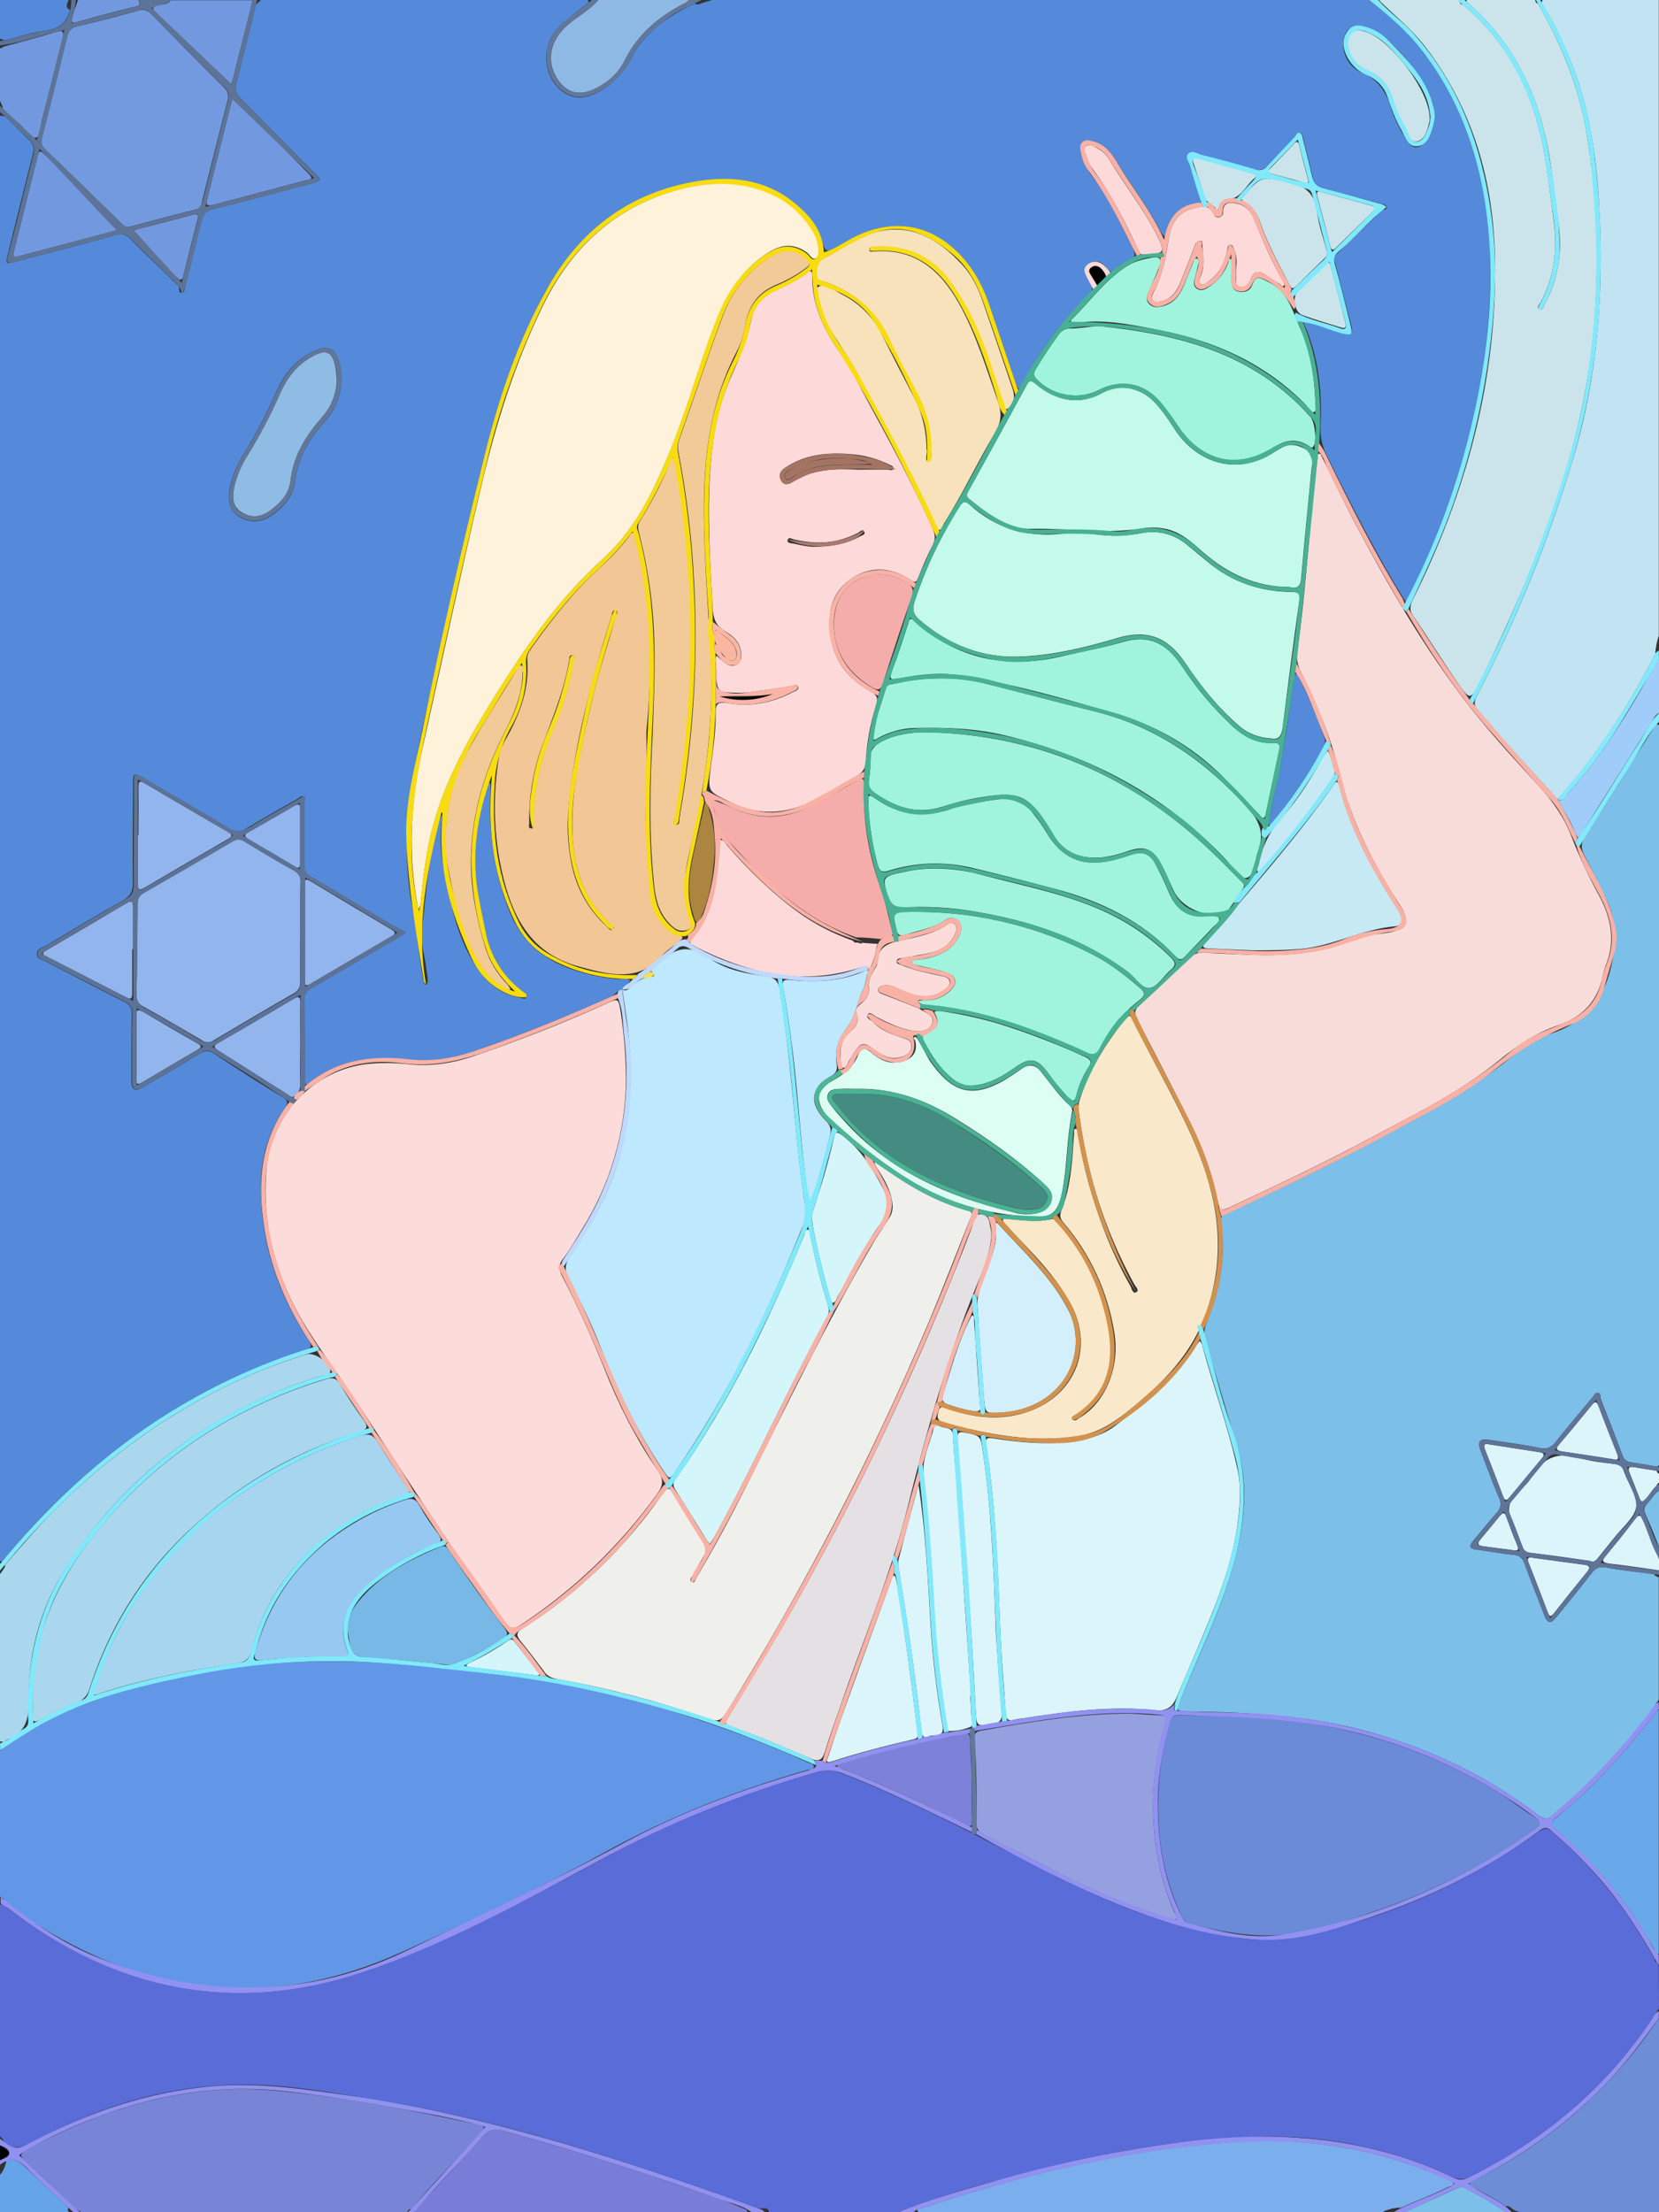 <?xml version="1.0" encoding="utf-8"?>
<!-- Generator: Adobe Illustrator 25.4.0, SVG Export Plug-In . SVG Version: 6.00 Build 0)  -->
<svg version="1.1" baseProfile="tiny" id="图层_1"
	 xmlns="http://www.w3.org/2000/svg" xmlns:xlink="http://www.w3.org/1999/xlink" x="0px" y="0px" viewBox="0 0 768 1024"
	 overflow="visible" xml:space="preserve">
<rect x="0" y="0" width="768" height="1024" fill="#333333" stroke="none"/>
<g>
	<path d="M768,722v-6l0,0V722C768,721.9,768,722,768,722z"/>
	<path d="M768,690v-3l0,0V690L768,690z"/>
	<path d="M768,727L768,727v2V727z"/>
	<path d="M354.1,1024C354,1024,354,1024,354.1,1024H348H354.1z"/>
	<path d="M34,1024h3l0,0H34L34,1024z"/>
	<path d="M423,1024L423,1024h-6.9H416H423z"/>
	<path fill="#F9B7A2" d="M336,304.5c0.9,1,2.4,2,4,0.9c1.3-0.9,1-2.4,0.8-3.6c-0.7-4.4-4.4-6.4-7.4-8.8c-0.7-0.6-1.5-1.7-2.5-0.9
		c-0.5,0.3-0.3,1.5-0.4,2C330.8,298.6,333.5,301.6,336,304.5z"/>
	<path d="M357.8,321.3c-8.1,1.1-16.2,2-24.5,1C341.4,324.8,350,324.4,357.8,321.3z"/>
	<path fill="#F4ADAA" d="M335.2,386.8c17.3,19.7,35.5,38.2,61.2,47.1c3.9,0,7.7,0.4,11.5,0.8c0.7-0.6,1.6-1,2.6-1
		c3.5-0.1,2.8-1.7,2.3-3.5c-1.6-6.3-2.9-12.7-5.1-18.8c-5.5-15.6-8.4-31.5-7.7-48c0.1-3.4-0.8-3.6-3.5-2c-7,4.1-14.1,8.3-21.4,11.9
		c-11.8,5.9-23.9,6.4-36.1,0.7c-2.5-1.2-5.2-2.3-7.8-3.3c-0.9-0.4-2.4-0.8-1.7,0.9C331.7,376.6,331.2,382.4,335.2,386.8z"/>
	<path fill="#FED9D9" d="M399.2,436.4c-0.5,0.6-1.3,0.2-2-0.1c-0.4,0-0.8,0-1.1,0c-0.6,0-1-0.4-1.1-0.8c-9-3.2-17.5-7.5-25.3-13.1
		c-12.3-8.9-23.1-19.6-33.1-31c-0.9-1-1.5-2.9-3.2-2.5c-0.4,0.1-0.4,2.4-0.5,3.6c-0.9,15.1-2.4,30-12.8,42.2
		c-1.4,1.9-0.3,2.5,1.2,3.2c24.6,12.5,50,18.9,77.4,9.8c1.9-0.6,3-0.7,3.6,1.2c1.6-2.8,2.7-5.9,3.2-9.2c0.1-1,0.4-1.9,0.8-2.8
		C403.9,436.8,401.6,436.6,399.2,436.4z"/>
	<path fill="#AC8540" d="M326.5,371.4c-0.2,0.9-0.5,1.8-0.7,2.8c-1.5,6.6-3,13.3-4.5,19.9c-2.1,9.6-3.6,19.3-0.4,29
		c0.4,1.3,0.5,3.5,1.8,3.6c1.3,0,1.8-2.1,2.4-3.5c4.2-9.8,5.1-20.2,5.7-28.4l0,0c0.3-7-0.6-13.9-2.7-20.6
		C327.8,373.2,327.8,371.9,326.5,371.4z"/>
	<path fill="#9FCCF8" d="M730.5,387.8c0.8-0.8,1.5-1.7,2.1-2.7c10.6-16.8,21.2-33.7,31.8-50.5c1-1.6,1.7-3.7,3.6-4.6v-25
		c-3.4,4.1-5.3,9.1-8,13.7c-10,17.3-20.9,34.1-34.4,48.9c-1.2,1.3-2,3.6-4.4,2.5c2.3,5,5.8,9.4,7.7,14.7
		C729.3,385.9,729.8,386.8,730.5,387.8z"/>
	<path fill="#F2CA97" d="M302.9,410.4c0.7,6.6,2.5,12.7,7.4,17.5c1.6,1.6,3.3,3,5.6,2.9c2.8-0.1,5.2-1,3.8-4.6
		c-4.2-11.1-2.9-22.3-0.2-33.4c7.6-31.3,11.5-62.9,9.3-95.1c-1.3-19.1-2.7-38.2-2.9-57.4c-0.4-26.8,2.3-52.9,14.9-77.1
		c2.1-4,3.5-8.3,4.2-12.8c1.5-8.9,6.1-15.3,14.6-18.7c4.9-2,9.6-4.7,13.8-7.9c1.8-1.4,1.7-2.4,0.2-3.9c-4.3-4.4-10.5-5.2-16.5-1.4
		c-10.5,6.7-18.5,16.6-22.7,28.4c-7,18.7-13.2,37.7-19.9,56.5c-0.7,1.9-0.8,3.9-0.4,5.9c3.9,20.3,6.3,40.8,7.3,61.5
		c1.8,36-0.5,72-6.8,107.5c-0.2,1.2,0.3,3.7-1.8,3.4c-1.5-0.2-0.5-2.3-0.2-3.5c3.4-19.9,5.7-39.9,6.7-60
		c1.8-34.6-0.4-69.4-6.4-103.5c-0.2-1.1,0.2-2.6-1.3-2.8c-0.4,0-1.1,1.5-1.5,2.4c-3.8,9.4-8.5,18.4-13.9,27c-1.3,2-0.8,3.7-0.3,5.6
		c2.9,11.4,5,23.1,6.1,34.9c1.8,19,0.8,38,0.2,57C300.9,362.5,300.3,386.5,302.9,410.4z"/>
	<path fill="#FCDCDB" d="M417.5,443.5c4.6-0.9,9.2-1.5,13.7-2.6c5.2-1.3,9.4-4.2,11.3-9.6c0.5-1.3,0.6-2.6-0.7-3.6
		c-1-0.7-2.3-0.6-3.2,0.2c-6.2,4.2-13.5,5.7-20.6,7.2c-6.5,1.3-11.8,2.9-11.9,10.8c0,1.1-0.9,2.1-1.5,3.2c-1.3,2.3-2.8,4.7-2.4,7.5
		c0.4,3.4-0.9,5.8-3.4,7.8c-1.4,1.2-3.2,2.5-2.3,4.5c1.7,4.2-0.6,6.8-3.3,9.1c-3.2,2.8-4.3,6.1-4.1,11.3l0,0c0.1,1-0.8,4.4,1.1,4.9
		s2.3-3,3.7-4.6c0.4-0.5,0.7-1.1,1-1.7c3.6-5.6,4.8-5.8,10.1-1.9c3.4,2.5,7,4.5,11.5,3.4c2.8-0.7,5.2-1.8,5.4-5
		c0.2-3.1-2.6-3.5-4.7-4.2c-4.8-1.6-9.5-3.3-13-7.1c-1-1.1-3.7-1.8-2.4-3.6c1-1.4,2.6,0.6,3.9,1.2c5.3,2.7,10.7,5.4,16.7,6.4
		c3.6,0.6,7.8,0.2,9.1-3.4c1.4-3.9-3-4.8-5.5-6.5c-0.5-0.4-1.1-0.7-1.8-0.9c-5.1-2-10.2-4-15.3-6c-1.1-0.4-2.5-0.8-2.4-2.2
		c0.1-1.6,1.7-1.8,3-2c3.4-0.5,6,1.5,8.9,2.7c6.1,2.5,12.1,3.8,18.1-0.2c1.5-1,3.4-2.1,3.1-4.2c-0.3-2.2-2.6-2.3-4.3-2.7
		c-6.2-1.4-12.4-2.5-18.2-5.1c-0.8-0.4-2.2-0.3-2-1.7C415.3,443.6,416.6,443.6,417.5,443.5z"/>
	<path fill="#FED9D9" d="M425.1,267.3c2-4.9,4-9.9,6.5-14.6c1.6-3,1.4-5.4,0-8.4c-9.1-20.2-19.6-39.7-30.2-59.1
		c-3.8-7-7.2-14.3-11.8-20.8c-7.9-11.1-13.8-22.8-13.6-36.8c0-2.4-0.7-2.6-2.5-1.2c-4.5,3.5-9.7,5.8-14.8,8.2
		c-5.8,2.7-9.7,7.1-10.9,13.4c-1.8,9.2-5.5,17.8-9.3,26.3c-5.8,12.9-8.4,26.5-9.5,40.6c-1.8,22.2-0.3,44.3,0.9,66.4
		c0.2,4.7,1.3,8.1,5.5,10.7c3.5,2.1,6.9,4.8,7.6,9.4c0.4,2.4,0.4,4.8-2,6.2c-2.2,1.2-4.2,0.2-6-1.2c-1.1-0.9-2.2-1.9-3.3-2.9
		c-0.9,1.5-0.2,3.2-0.3,4.7c0,0.8,0.1,1.7,0.1,2.5c0.4,9.8,0.4,9.8,10.4,10c1.8,0,3.7-0.1,5.5-0.3c6.3-0.9,12.5-1.9,18.8-2.8
		c1.1-0.2,2.7-0.9,3.2,0.2c0.6,1.7-1.3,2-2.4,2.6c-9.5,4.9-19.5,7-30,5.1c-4.1-0.7-5.8-0.2-5.7,4.3c0.2,8.5-1.2,16.9-2.3,25.4
		c-1.4,11.5-1.3,11,9.1,16.1c13.9,6.8,27,5.5,40.1-1.6c6.2-3.3,12-7.2,18.2-10.4c3.1-1.6,4.2-3.8,4.4-7c0.5-8.8,2.1-17.6,4.8-26
		c1-3.1,0.4-4.6-2.5-6.2c-9.5-5.1-16.2-12.8-18.3-23.7c-2-10.7-0.9-21,8.6-28c9.2-6.7,19.1-6,28.4,0.2
		C424,270.1,424.3,269.1,425.1,267.3z M398.1,248.3c-6.1,3.4-12.7,4.7-20.9,4.8c-2.4,0.1-6-0.6-9.5-1.4c-1.1-0.3-3.4-0.1-3.1-1.6
		c0.4-1.9,2.1-0.5,3.3-0.3c6.6,1.4,13.1,1.9,19.7,0.4c3.4-0.8,6.7-2,9.7-3.6c0.9-0.5,2.1-2,2.8-0.4
		C400.8,247.5,399,247.8,398.1,248.3z M413.4,217.1c-0.4,1-1.3,0.3-2.1,0.3c-4.6-0.1-9.3,0-13.9,0c-10.7-0.5-21.3-0.4-30.7,5.8
		c-1.8,1.2-4,1.5-5.1-0.9c-1.1-2.1-0.6-4.1,1.6-5.6c9.6-6.6,20.4-7.4,31.5-6.4c6,0.5,11.8,2.2,17.1,4.8
		C412.4,215.5,413.9,215.7,413.4,217.1z"/>
	<path fill="#F4ADAA" d="M419.4,269.5c-7.5-4.3-15.1-5-22.8-0.8c-8.1,4.4-10.3,12.1-10.6,20.6c0.3,13,6.7,22.2,17.6,28.8
		c2.9,1.7,4.1,1.4,5.2-2c4.3-13.4,8.6-26.7,13.3-39.9C423.3,272.8,422.2,271.1,419.4,269.5z"/>
	<path fill="#A47463" d="M382.8,212.4c-6,0.7-11.9,1.6-17,5.1c-1.3,0.9-3.5,1.8-2.3,3.7c1.1,1.7,2.8,0,3.9-0.7
		c4.4-2.7,9.3-4.4,14.5-5c6.9-0.8,13.9-0.2,22.2-0.9l0,0C397.1,212.4,389.9,211.6,382.8,212.4z"/>
	<path fill="#BDE8FE" d="M367.1,487.8c2.7,21.8,3.6,43.8,7,65.5c0.1,0.9-0.3,2.4,0.9,2.5s1.1-1.4,1.4-2.3c3-9.2,5.5-18.5,7.8-27.8
		c0.8-3,0.2-4.8-1.9-6.9c-8-8.2-7.2-14.8,2.6-20.8c2.4-1.5,2.8-2.9,2.4-5.6c-0.9-6.2,0.6-11.4,4.9-16.9c3.9-4.9,4.7-12.3,7.7-18.3
		c1.1-2.2,0.9-5.4,2.2-7.9c-0.4-0.1-0.9-0.2-1.2-0.1c-11.3,5.2-23.2,5.5-35.3,4.4c-3.3-0.3-3.4,0.7-3,3.5
		C364.4,467.3,365.8,477.5,367.1,487.8z"/>
	<path fill="#C6E9F3" d="M614.7,347.5c-0.6,0.7-1.2,1.5-1.8,2.3c-5.6,9.9-11.4,19.6-19,28.1c-5.8,6.2-9.7,13.9-11.2,22.3
		c-0.2,1.1-1.4,2.6-0.4,3.2c0.9,0.6,1.8-1,2.5-1.8c11.3-12.9,21.8-26.5,31.5-40.6c0.7-1.1,1.7-2.1,1.6-3.9c-0.6-2-1.2-4.4-2-6.8
		C615.6,349.3,615.2,348.4,614.7,347.5z"/>
	<path fill="#FEF2DB" d="M375.3,105.3c-5.9-9-15-15.5-25.4-18.2c-11.9-3.3-23.8-2.5-35.5,0.6c-29.8,8-50.2,27.1-63.4,54.5
		c-12.6,26-21.3,53.5-27.9,81.5c-9.6,40.6-18.3,81.5-27.4,122.2c-5.6,25-7.2,49.6-2,75c1.2-2.2,1.1-4.3,1.4-6.5
		c1.1-11.3,2.6-22.5,5.7-33.4c6-21.4,16.9-40.4,28.5-59.1c14.2-22.8,29.5-44.8,49.6-63c9.4-8.5,16.4-18.8,22.2-30
		c5.4-10.8,10.1-21.9,14.1-33.3c6.1-16.7,10.8-33.9,17.7-50.4c4.8-11.6,12.1-21.5,22.8-28.3c6.7-4.3,12.5-4,18.1,0.2
		c1.2,0.9,2.2,3.5,3.9,2.4c1.6-1.1,1.6-3.5,1.4-5.6C378.3,110.9,377.1,107.9,375.3,105.3z"/>
	<path fill="#F8E2BB" d="M468.9,180.4c-4.6-13.5-9.2-27.1-13.9-40.6c-2.2-6.5-5.2-12.7-10-17.7c-10.8-11.5-23.5-19.1-40-14.5
		c-8.8,2.4-16.2,8.3-24.4,12.5c-2.7,1.4-2.7,4.3-2.7,7.1c0,3,2.5,2.7,4.2,3.3c13.3,4.8,23.3,13.1,29.3,26.2
		c3.9,8.5,8.4,16.6,12.7,24.9c4.2,7.9,6.8,16.3,6.7,25.3c0,2.3,1.2,6.2-1.2,6.5c-1.8,0.1,0-4-0.7-5.7c0-8.3-2-16.6-5.9-24
		c-5-9.6-10-19.2-14.8-28.9c-4-8.1-10.6-14.7-18.8-18.7c-3.5-1.8-7.8-5.5-10.7-3.2c-2.1,1.7,0.7,7,1.7,10.7
		c2.6,8.8,8.8,15.6,13.1,23.4c13.7,24.7,27.6,49.4,39.2,75.3c0.5,1.1,0.6,3,2,3s1.6-1.9,2.3-3c8.6-13.5,15.3-28.1,23.5-41.8
		c3-4.9,3.4-9,1.5-14.5c-5.4-15.4-10-31-18-45.4c-8.7-15.6-20.5-25.7-39.5-24.2c-0.8,0.1-2,0.3-2.1-0.6c-0.2-1.4,1.2-1.4,2.1-1.4
		c6-0.6,12,0.2,17.7,2.3c11.1,4,17.6,12.7,23.3,22.3c8.4,14.3,13.2,30.1,18.3,45.8c0.5,1.7,0.6,5.2,2.4,4.5c2-0.8,3.6-3.8,3.1-6.7
		C469.3,181.7,469.1,181,468.9,180.4z"/>
	<path fill="#C6E9F3" d="M559.3,439c6.4,0.3,12.9,0.6,20.4,0.9c6.6,0,14.3,0,21.9-0.6c15.2-1.2,28.8-9.2,44-10.5
		c4-0.3,4.3-3.1,1.5-7.7c-11.4-17.9-21.8-36.2-27-56.9c-0.2-0.9-0.3-2.2-1.4-2.2c-0.5,0-1.2,1-1.6,1.7
		c-17.8,25.5-38.7,48.6-58.7,72.4c-0.6,0.7-1.9,1.2-1.2,2.3C557.3,438.9,558.5,438.9,559.3,439z"/>
	<path fill="#548AD9" d="M601.7,314.2c-0.4-0.8-0.6-2.3-1.7-2.2c-1.5,0.2-0.8,1.9-1,2.9c-1.7,10.7-3,21.4-4.9,32
		c-1.9,10.8-4.4,21.5-6.6,32.2c-0.2,0.9-0.9,1.8,0.7,3.3c0.3-0.6,0.6-1.2,0.9-1.8c9.1-10.9,17-22.6,23.7-35.1
		c0.8-1.5,0.8-3.2,0.1-4.7C609.6,331.8,605.9,322.9,601.7,314.2z"/>
	<path fill="#D4F6FB" d="M385.3,603.1c1.7-0.1,1.9-2,2.6-3.2c6.4-10.9,11.7-22.5,19.1-32.7c4-5.5,5-10.7,2-16.6
		c-4.9-9.6-10.5-18.6-19.3-25.2c-2.5-1.9-3.1-1.3-3.7,1.4c-2.5,11.2-5.8,22.2-9.4,33c-0.4,1.2-0.6,2.5-0.8,3.5l0,0
		c0.2,1.7,0.3,3,0.5,4.3c2.1,10.8,4.6,21.4,7.7,32C384.3,600.8,385,603.2,385.3,603.1z"/>
	<path fill="#D4F6FB" d="M330.7,711.4c18.4-33.5,34-68.5,52.3-102.1c1.1-2,0.7-3.8,0.1-5.7c-3.2-10.3-5.8-20.8-8-31.4
		c-0.2-1.1,0.2-2.8-1.2-3c-1.3-0.2-1.2,1.7-1.6,2.6c-16.3,39.4-34.8,77.7-59.4,112.7c-1.2,1.7-1.6,2.9-0.4,4.8
		c4.9,7.7,9.6,15.5,14.5,23.3c0.5,0.7,1,1.3,1.6,2.1l0,0C329.3,713.6,330,712.5,330.7,711.4z"/>
	<path fill="#FCDCDB" d="M142.6,615.7c6.7,10.7,14.3,20.8,21.3,31.4c22.9,34.7,45,70,69.7,103.5c2.7,3.6,4.4,3.6,7.8,1.3
		c24.4-16.1,45.6-36.5,62.7-60.2c3.2-4.4,3.1-7.1,0.1-11.4c-10-14.6-17.9-30.3-24.5-46.8c-5.7-14.4-12.1-28.5-19.2-42.2
		c-1.7-3.2-2.3-5.5,0.2-8.7c3.3-4.2,5.8-8.9,8.6-13.4c13.2-20.9,20.3-45,20.5-69.7c-0.1-10.4-0.9-20.9-2.5-31.2
		c-1-6.2-1.1-6.3-6.7-3.7c-19.7,9-39.9,16.8-60.3,23.9c-10.5,3.7-21.2,5.4-32.4,4c-5.1-0.5-10.3-0.6-15.5-0.2
		c-24.6,1.5-45.7,21.5-48.7,45.9C120.5,566.3,127.8,592,142.6,615.7z"/>
	<path fill="#93B5EE" d="M63.8,386.5c0,7.5,0,15,0,22.5c0,2.6,0.5,3.4,3.1,1.9c12.8-7.5,25.6-15,38.4-22.4c2.2-1.3,2.7-2,0.1-3.5
		c-12.8-7.4-25.6-14.8-38.3-22.4c-2.7-1.6-3-0.6-3,1.9c0.1,7.3,0,14.7,0,22H63.8z"/>
	<path fill="#93B5EE" d="M136.1,373.1c-7,4.1-14.1,8.2-21.2,12.2c-1.8,1-2,1.8-0.1,3c7.2,4.2,14.3,8.4,21.5,12.7
		c2.6,1.6,2.6,0.1,2.6-1.9c-0.1-4,0-8,0-12s0-8,0-12C139,372.9,139,371.5,136.1,373.1z"/>
	<path fill="#93B5EE" d="M101.7,486.7c10,6.2,19.9,12.7,29.9,18.9c1.4,0.9,2.6,3.1,4.7,1.8c2.1-1.3,2.8-3.4,2.7-6
		c-0.2-5.9,0-11.9,0-17.9c0-6.3-0.1-12.7,0-19c0.1-3.4-0.8-3.5-3.5-1.9c-11.3,6.7-22.6,13.4-34,19.9
		C98.1,484.3,99.2,485.1,101.7,486.7z"/>
	<path fill="#93B5EE" d="M141,453.6c0,2.2,0.3,3.2,2.7,1.8c12.4-7.3,24.9-14.6,37.4-21.9c2.1-1.2,2.2-2,0-3.3
		c-12.4-7.3-24.8-14.7-37.2-22.2c-2.6-1.6-3-0.8-3,1.8c0.2,7.3,0.1,14.6,0.1,21.9S141,446.3,141,453.6z"/>
	<path fill="#C1E3F2" d="M714,0c0,0.4-0.1,0.9-0.4,1.2c3.9,6.2,7.3,12.7,10.3,19.5c11.3,24.3,15.2,50.1,16.5,76.6
		c2,38.7-0.8,76.8-11.9,114.1c-11.4,38.3-26.4,75.4-44.8,110.8c-1.5,2.8-1.4,4.6,0.7,7c5.1,5.5,9.9,11.3,14.9,16.9
		c7.2,8,14.5,15.9,21.7,23.9c18.2-20.1,32.6-42.8,45-66.8c0.1-0.1,0.2-0.2,0.3-0.4c0.1-3,0.7-5.8,1.6-8.6V0H714z"/>
	<path fill="#93B5EE" d="M99,481.5c12.3-7.3,24.6-14.6,37-21.7c2.4-1.4,3-3,3-5.6c-0.2-7.6,0-15.2,0-22.9c0-7.7-0.1-15.3,0.1-23
		c0.2-2.2-0.9-4.2-2.9-5.2c-7.8-4.4-15.5-9-23.2-13.7c-2-1.2-3.5-1-5.4,0.1c-13.6,8-27.3,15.9-41,23.8c-2.2,1.2-2.9,2.8-2.9,5.2
		c-0.1,14-0.2,28-0.5,41.9c0,2.6,0.7,4.2,3.1,5.5c9,5,17.9,10.2,26.8,15.4C94.9,482.8,97.3,482.8,99,481.5z"/>
	<path fill="#95A0E1" d="M455.5,849.2c10,5,19.8,10.2,29.8,15.3c17.8,9.2,36,17.2,55.1,23.1c1.4,0.4,3.1,1.6,4.1,0.5
		c0.9-0.9-0.6-2.4-1.1-3.5c-4.4-10.2-7.3-21.1-8.6-32.2c-2.2-18.4-0.6-37.1,4.6-54.8c0.8-2.7,0.2-3.5-2.5-3.6
		c-4.8-0.2-9.6-0.6-13.7-0.8c-23.8,0-46.5,3.9-69.1,7.9c-3.2,0.6-3.1,2.3-2.9,4.5c0.9,12.6,1,25.3,0.8,38
		C451.9,846.5,453,847.9,455.5,849.2z"/>
	<path fill="#AAD7ED" d="M18.7,796c5.6-2.9,11.3-5.7,17.1-8.1c2.8-1,4.9-3.3,5.6-6.2c9.8-30.3,26.4-56.2,50.4-77.2
		c21.5-19.1,46.8-33.3,74.3-41.6c4.1-1.2,4.5-2.5,2-5.8c-3.8-5.3-7.4-10.7-10.6-16.3c-1.8-3.1-3.8-3.3-6.9-2.3
		c-38.9,11.9-72.4,32.4-99.5,63c-21.7,24.5-36.3,52-36,85.8l0,0c0,2.2,0.1,4.3,0,6.5C14.9,796.9,15.7,797.6,18.7,796z"/>
	<path fill="#93B5EE" d="M66,500.9c8.4-5,16.8-10,25.3-14.9c2.1-1.2,2.2-1.9,0-3.1c-8.4-4.7-16.7-9.6-25-14.5
		c-2.9-1.7-3.3-0.5-3.2,2.2c0.1,4.7,0,9.3,0,14H63c0,4.8,0.1,9.7,0,14.5C63,501.7,63.5,502.4,66,500.9z"/>
	<path d="M511.7,127.2c-0.4-2.4-2.6-4.1-5-4.1c-1.3,0-2.9,0.9-2.4,2.5c0.8,2.2,2.1,4.2,3.6,6.9C509.3,130,512.2,129.5,511.7,127.2z"
		/>
	<path fill="#D3EFFC" d="M450.1,608.9c-0.3,0-0.9,1.2-1.2,1.9c-5.6,11.2-8.7,23.2-12.4,35.1c-0.7,2.3,0,3.3,2.1,4.1
		c3.9,1.4,7.9,2.5,12,3.2c2.7,0.4,3.8-0.3,3-3.4c-0.9-12.6-1.8-25.5-2.7-38.4C450.8,610.5,451.4,609.2,450.1,608.9z"/>
	<path fill="#FED9D9" d="M513.4,73.7c-1.2-2-2.9-3.7-5-4.8c-1.7-1-3.8-2.5-5.5-1.4c-2.1,1.4-0.2,3.7,0.3,5.5s1.3,3.4,2.4,4.9
		c8.7,11.7,15.2,24.6,21.3,37.8c0.6,1.3,1.1,2.5,2.8,2c9.6-0.1,9.9-0.8,5.6-9.3C529,96.1,520.4,85.4,513.4,73.7z"/>
	<g id="live97m1">
		<path fill="#A0F3DC" d="M585.9,376.9l6.3-29.9c0.6-2.5-0.3-3.2-2.8-3.1c-7.3,0.4-13.2-2.7-18.5-7.4c-9.1-8.5-17.2-18.1-24-28.5
			c-7.1-10.5-15.2-14.4-27.3-10.8c-9.1,2.7-18.5,4.3-27.6,6.5c-25.7,6.1-48.8,1.6-68.8-16.3c-2.2-2-2.3-0.2-2.7,1.1
			c-2.5,7.4-4.8,14.9-7.6,22.2c-1.6,4.1,0,4,3.2,3.4c9.8-2,19.8-3,29.8-1.3c24.5,4.2,48.3,10.9,72,18c19.4,5.8,36.9,16.6,50.8,31.4
			c4.8,5.1,9.7,10.1,14.5,15.2C584.2,378.5,585.3,379.7,585.9,376.9z"/>
		<path fill="#A0F3DC" d="M577.3,406.3c3.5-1.2,3.5-8,5.1-12.3c2.8-7.7,1.2-13.3-4.6-19.8c-19.6-21.7-42.3-37.8-71-44.9
			c-16.8-4.1-33.5-8.6-50.3-12.8c-6.8-1.7-13.8-2.6-20.8-2.5c-7.3,0-14.6,0.8-21.8,2.5c-1.5,0.3-3.4,0.2-4,2.4
			c-1.6,6.8-4.8,13.2-5.4,20.3c-0.1,1.1-0.9,2.4,0,3.2c0.3,0.3,1.7-0.6,2.6-1.1c4.9-2.6,10.3-4.1,15.8-4.3
			c14.4-0.4,28.7,0.1,42.7,3.5c39.4,9.5,74,27.7,102,57.5C570.7,401.3,574.2,407.4,577.3,406.3z"/>
		<path fill="#A0F3DC" d="M548.6,442.7c4.4-4.7,9-9.2,13.3-13.9c1-1.1,3.2-2.2,2.4-3.9c-0.8-1.5-3-0.7-4.7-0.9c-0.5-0.1-1-0.1-1.5,0
			c-8.6,1-13.8-3.3-17-10.9c-1.9-4.6-4-9.1-6.4-13.5s-6.2-5.8-11-4c-3.3,1.2-6.6,2.2-10.1,2.9c-13,2.7-22.2-1.5-29-12.9
			c-1.9-3.1-4-6.1-6.3-9c-3.7-5.2-10-7.8-16.2-6.6c-6.8,1-13.7,1.4-20.1,3.8c-13.4,5.1-25.8,3.8-37.4-4.6c-2.3-1.6-2.8-0.9-2.6,1.5
			c0.1,1,0,2,0,2.4c0.5,9.2,1.9,18.3,4.3,27.1c0.9,3.1,1.9,3.8,5.2,2.8c12.5-3.9,25.8-4.3,38.5-1.3c12.8,3.1,25.5,6.3,38.2,9.7
			c21.3,5.6,40.6,14.9,55.9,31.2C545.9,444.5,547,444.5,548.6,442.7z"/>
		<path fill="#C3FAE9" d="M597.7,274c-14.5-0.2-27.5-4.6-38.7-14c-2.8-2.3-5.7-4.6-8.5-7c-6.4-5.6-13.8-7.8-22.2-6.2
			c-6.2,1.2-12.6,1.5-18.9,0.8c-5.9-0.8-12-1-18-0.5c-16.2,1.7-30.4-2.5-42.4-13.4c-2.2-2-3.2-1.7-4.8,0.8
			c-8.7,13.7-15.7,28.5-20.8,43.9c-1.2,3.5-0.7,5.9,2,8.3c13.7,11.9,29.6,18.1,47.6,17.2c15-0.7,29.6-4.2,44-8.5
			c14.2-4.2,23.5-0.6,31.7,11.5c7.1,10.5,14.9,20.5,24.6,28.8c4.2,3.8,9.6,5.9,15.2,6.1c3.5,0.9,4.8-1.4,5.3-5.2
			c2.5-19.6,4.9-39.2,7.7-58.7C602,274.5,600.8,274,597.7,274z"/>
		<path fill="#A0F3DC" d="M498.2,507.2c1.2-4.7,3.1-9.2,5.7-13.2c1.7-2.6,0.9-3.6-1.6-4.8c-13.1-6-26.7-11.2-40.5-15.5
			c-8.7-2.5-17.5-4.4-26.4-5.7c-2.9-0.1-3.2,0.1-2.4,1.5c2.5,4.6,0,6.9-3.7,8.6c-1.6,0.8-2.9,1.3-1.7,3.6c3.6,7,7.9,13.5,14.3,18.3
			c2.7,2,6.1,2.9,9.4,2.4c7.2-0.9,13.1-4.4,18.9-8.5c6.5-4.6,9.9-4.1,14.7,2.4c2.9,4.1,6,7.9,9.5,11.6
			C496.2,509.8,497.3,510.7,498.2,507.2z"/>
		<path fill="#A0F3DC" d="M509,485.5c4.4-8.8,10.7-16.6,18.5-22.6c2.6-2,2.8-3.4,0.1-5.7c-6.6-5.6-13.4-11-21.1-15
			c-24.7-12.9-52.2-19.8-80.1-20.1c-1.8,0-3.7-0.1-5.5,0c-7.9,0.4-8.1-1.7-6,7.8c0.6,2.9,1.7,3.7,4.3,2.8c6.1-2.1,12.7-2.9,18.2-6.7
			c1.9-1.3,4.1-1.6,6,0c2.1,1.8,1.9,4,1,6.4c-1.5,3.8-4.3,6.8-7.9,8.6c-3.4,1.7-7.2,2.8-11,3.1c-1.3,0.2-3.4,0.1-3.5,1.2
			s1.9,1.3,3.1,1.6c4.2,1.1,8.5,1.8,12.6,3.1c5.2,1.6,6,5,2,8.8c-3.2,3-7.5,4.5-11.9,4.2c-0.9,0-1.9,0.2-2.8,0.3
			c0.5,1.3,1.7,1.5,2.8,1.7c3.8,0.5,7.6,1,11.4,1.5c22.4,3.4,43.4,11.4,63.8,20.8C505.9,488.7,507.4,488.6,509,485.5z"/>
		<path fill="#A0F3DC" d="M532.3,457.3c3.7-0.6,6.3-5.5,9.6-8.3c2.7-2.2,2.3-3.6,0.1-5.8c-8.9-8.8-19.2-16-30.6-21.2
			c-18.1-8.3-37.7-11.9-56.8-17c-6.9-1.9-14-2.9-21.2-3c-5,0-10,0.5-14.9,1.6c-10.3,2.2-10.1,2.2-7.4,12c1,3.5,2.3,4.8,6.1,4.5
			c11.5-0.7,23-0.1,34.3,1.9c25.6,4.3,49.7,12.2,70.8,28C525.7,452.6,528.7,457.9,532.3,457.3z"/>
		<path fill="#A0F3DC" d="M404.1,366.4c9.7,7.1,20.1,10.9,32.3,7c4.6-1.5,9.3-2.8,14-3.7c22.2-4,25.5-2.6,37.3,16.9
			c4.2,6.9,10.3,10.1,18.2,10.4c5.6,0.2,10.9-1.2,16.1-3c7.8-2.7,11.8-1.2,15.6,6.1c2.1,4,3.8,8.1,5.7,12.2
			c3.8,8.1,15.6,13.1,23.9,10c0.7-0.4,1.4-0.9,1.8-1.6c2.2-3.1,4.2-6.3,6.4-9.4c1.3-1.9-0.2-2.7-1.2-3.7c-4.5-4.5-8.8-9.1-13.4-13.4
			c-36.2-34.6-79.2-53.5-129.4-55.2c-7.1-0.2-14,0.3-20.6,3c-4.9,2-8.7,4.5-8,10.8c0.3,2.9-0.3,5.9-0.6,8.8
			C401.8,363.5,402.5,365.3,404.1,366.4z"/>
		<path fill="#A0F3DC" d="M495.5,149.6c0.5,0.1,1,0.1,1.5,0c13.6-2.2,26.8,0.7,40.1,3.3c25.7,5.1,48.8,15.5,67.4,34.5
			c1.2,1.3,2.5,4,3.8,3.3c1.8-0.8,0.3-3.6,0.6-5.2l0,0c-0.5-12-2.5-23.5-7.3-34.2c-3.4-7.7-5.5-16.5-14.3-20.7
			c-3.3-1.6-5.8-4-7.7,1.5c-0.8,2.4-3.6,3.6-6.3,2.9c-3.1-0.8-3.2-3.5-3.2-6c0-2.3,0.2-4.7,0.2-7c0-0.8-0.3-2.2-0.5-2.2
			c-1.2-0.1-0.9,1.2-1.2,1.8c-1.6,4.4-4.6,8.2-8.5,10.9c-1.8,1.2-3.8,2.6-6,1.1s-1.2-3.6-0.8-5.5c0.5-2.1,1.1-4.2,1.5-6.3
			c0.1-0.7,0.2-1.8-0.8-2.1c-1.2-0.4-1.3,0.9-1.5,1.5c-1.6,3.7-3,7.4-4.5,11.1c-1.9,4.5-4.7,8.1-9.6,9.4c-2.3,0.6-4.7,0.9-6.5-1.1
			s-0.8-4.1,0.1-6.1c1.6-3.8,3.3-7.6,4.8-11.5c1.2-3,0-4.4-3.3-3.8c-3.8,0.7-7.5,1.5-10.8,3.4c-10.8,6.4-17.9,16.8-26.6,25.3
			C495.7,148.3,495.7,149.1,495.5,149.6z"/>
		<path fill="#DCFEF3" d="M491.7,551.7c2.4-12.2,2.1-24.5,4.5-36.6c0.4-1.1,0.1-2.4-0.8-3.2c-5.3-4.7-9.2-10.5-13.6-16
			c-2.5-3.1-5.5-3.5-8.8-1.2c-2.7,1.9-5.5,3.8-8.4,5.5c-13.8,7.8-22.9,5.9-32.4-6.7c-0.9-1.2-1.8-2.4-2.5-3.7
			c-1.6-2.9-3.2-5.9-4.8-8.7c-0.3-0.5-1.1-1.3-1.3-1.2c-1.3,0.6-0.1,1.2,0.1,1.9c1.1,4.4-0.7,7.8-5.1,9.3c-5.9,2-10.9,0-15.2-3.9
			c-2.8-2.5-4.9-2-6.1,1.1c-2.6,6.5-8,9.8-13.7,13c-4.6,2.6-5.6,6.8-3.3,11.5c1.4,2.5,3.2,4.7,5.4,6.5c10,9.1,20.6,17.4,32,24.8
			c18.1,11.8,37.9,18.3,61.6,19.1C486.2,563.4,489.7,562,491.7,551.7z M468.5,561c-29.8-7.2-57.1-19-78.1-42.6
			c-1.7-1.9-3.4-3.7-4.9-5.7c-1.4-1.8-3.3-3.8-2.2-6.3c1.1-2.5,3.8-2.3,6.2-2.4c2.3-0.1,4.7,0,7,0c16.9-0.4,32,5.1,46.1,13.9
			c14.3,8.9,28.1,18.5,40.5,29.9c2.4,2.2,4.7,4.5,3.6,8.1c-1,3.6-3.9,5.2-7.4,5.8C475.7,562.4,472,562.1,468.5,561z"/>
		<path fill="#A0F3DC" d="M490.2,154.8c-3.9,5.2-7.4,10.6-10.8,16.2c-0.9,1.6-1.2,2.7,0.3,4.3c7.2,7.8,19.4,10.1,28.8,5.3
			c10-5.2,20.6-3.5,28.1,4.9c3.3,3.8,6.2,7.8,8.9,12c9.1,14.1,26.7,21.4,43.7,9.9c5.4-3.7,10.9-4.8,16.7-1c0.7,0.5,1.5,1.5,2.3-0.1
			c1.4-2.5,0.5-10.9-1.5-13.2c-26.2-29.7-61.4-38.5-98.4-42.2c-4.6,0.4-8.7,1.1-12.8,1.2C493.4,151.9,491.3,153,490.2,154.8z"/>
		<path fill="#C3FAE9" d="M475.3,178.2c-8.9,16.4-17.9,32.7-26.9,49c-0.8,1.4-1.4,2.5,0.3,3.8c8.6,6.8,17.3,14.1,28.7,13.8
			c17.8-0.4,35.6,2.7,53.3-0.5c2.3-0.2,4.7-0.2,7,0.2c8,0.9,13.5,6.1,19.1,11c11.5,10.1,24.7,16.2,39.9,16.2l0,0
			c4.3,1.2,5.4-0.6,5.7-4.4c1.4-16.9,3.2-33.8,4.8-50.7c0.3-2.8,2-5.8-1.7-8c-3.8-2.3-7.5-3.7-11.7-1.6c-1.2,0.6-2.4,1.3-3.5,2
			c-18.6,12.4-37.3,4.2-46.7-10.6c-3-4.6-6-9.2-10-13.1c-5.9-5.7-15.5-7.8-22.2-4c-11.9,6.8-22.3,4.3-32.2-3.8
			C477.4,176.1,476.5,175.8,475.3,178.2z"/>
		<path fill="#448B81" d="M484.7,555.4c0.8-2.7-1.2-4.3-2.9-5.9c-12.2-11.2-25.8-20.5-39.7-29.4s-28.8-14.4-45.6-13.8
			c-3,0-6-0.1-9,0c-2.1,0.1-3.1,1.3-1.6,3.3c1.8,2.4,3.6,4.8,5.6,7c20.9,23.6,48.2,35.4,78.1,42.4c2.9,0.8,5.9,1,8.9,0.8
			C481.4,559.5,483.9,558.4,484.7,555.4z"/>
	</g>
	<path fill="#F2CA97" d="M220.1,442.9c3.4,6,7.5,11.5,13.9,14.6c0.7,0.4,1.5,0.8,2.3,0.3c-0.4-0.7-0.8-1.3-1.2-1.9
		c-4.8-4.9-8.5-10.8-10.5-17.4c-3.9-13.1-6.7-26.5-6.6-40.3c0.2-21,6-40.7,15.6-59.3c4.4-8.5,8-17.2,8.3-27c0-1.3,0.9-3.4-0.7-3.9
		c-1.1-0.4-1.8,1.7-2.4,2.8c-7.4,12.1-15,24-22,36.3c-7.1,12.7-10.2,26.6-10.7,41.2c-0.2,7.4,1.6,14.5,3,21.7
		C211.3,421.3,214.2,432.6,220.1,442.9z"/>
	<path fill="#D3EFFC" d="M463,653.9c20.2-1,35-14.9,35-33c0-5-1.1-10-3.4-14.4c-8-15.7-21.1-27.3-32.6-40.1
		c-0.4-0.3-0.8-0.5-1.3-0.7c-0.1,0.4-0.1,0.8-0.1,1.2c1.7,7.2-1.2,13.7-3.4,20.3c-1.8,5.5-5,10.8-4.7,16.7c0.8,14.6,2,29.2,3.1,43.8
		C456.1,654.2,456.3,654.2,463,653.9z"/>
	<path fill="#CBE4EB" d="M612.9,123c-4.1,3.9-8.2,7.8-12.1,11.8c-2.7,2.7-1.5,9.7,2,11c5.9,2.2,12,3.9,18,5.8c1.6,0.5,2.5,0.2,2.1-2
		l0,0c-2.3-8.7-4.5-17.7-7-26.7C615,119.8,613.7,122.3,612.9,123z"/>
	<path fill="#CBE4EB" d="M635.3,98.2c1.3-1.3,2.1-2.3-0.4-3l-23.6-6.4c-1.7-0.6-2,0.3-1.4,2.3c2,7.5,4,15,5.9,22.6
		c0.6,2.3,1.3,2.3,2.8,0.8C624.1,109.1,629.7,103.6,635.3,98.2z"/>
	<path fill="#CBE4EB" d="M603.6,84.5c1.4,0.4,2.4,0.5,2-1c-1.5-5.7-2.9-11-4.2-16.3c-0.5-2-1.3-1.8-2.5-0.5
		c-3.5,3.7-7.1,7.4-10.7,11.1c-1.3,1.3-1.3,2.1,0.6,2.6C593.8,81.8,598.7,83.1,603.6,84.5z"/>
	<path fill="#CBE4EB" d="M576.4,90c-0.2,0.3-0.4,0.5-0.7,0.7c-1.5,1.2-1.1,2,0.5,2.8c4,2.1,5.9,5.8,7.3,9.7
		c3.5,9.9,8.5,19.1,13.3,28.4c1.1,2.1,1.7,2.4,3.4,0.7c4.2-4.2,8.5-8.4,12.8-12.6c0.9-0.8,1.6-1.7,1.3-3.1l0,0
		c-1.6-6.1-3.8-12.1-4.6-18.4c-1.1-8.8-5.6-12.4-14-14.1C584,81.9,584.2,81.3,576.4,90z"/>
	<path fill="#CBE4EB" d="M554.5,73.2c-2.1-0.6-2.8,0.2-2,2.3c1.8,5.3,3.6,10.7,5.4,16.1c0.9,2.7,4.3,3.1,5.3,5.7
		c1.7-0.7,1-2.9,2.3-3.7c0.9-0.7,2-1.2,3.1-1.4c6.4-0.5,8.2-6.8,12.4-9.9c0.2-0.2,0.3-0.5,0.6-1l0,0c-0.5-0.4-1-0.7-1.6-1
		C571.5,77.8,563,75.5,554.5,73.2z"/>
	<path fill="#FED9D9" d="M541.1,110.4c-1.4,8.7-3,17.3-7.2,25.2c-1.6,3.1-0.1,4.8,3.4,4c4.7-1,7.3-4.4,9-8.6
		c2.4-5.8,4.7-11.7,6.9-17.6c0.3-1.1,1.3-1.9,2.5-1.9c0.8-0.1,0.9,0.6,0.9,1.4c0.1,5,1.4,10.1-0.8,15c-0.5,1.1-1.3,2.8,0.1,3.6
		s2.5-0.5,3.5-1.2c5.1-3.5,7.5-8.7,8.7-14.6c0.2-1,0.4-2.3,1.4-2.4s1.4,1.2,1.8,2.1c1.4,3.1,1.3,6.2,0.9,9.4c0,1-0.1,2,0,3
		c0.2,1.9-0.8,4.4,1.9,5s4-1.4,4.8-3.5c1.6-4.5,4.2-3.8,7.3-1.8c2.1,1.4,4.2,2.8,6.3,4c0.6,0.4,1.1,1.5,2,0.7
		c0.2-0.2-0.1-1.2-0.4-1.7c-5.6-9.5-9.7-19.7-13.9-29.8c-1.3-3.4-4.2-5.8-7.7-6.5c-3.1-0.6-6.2-0.8-6.3,3.8c0.2,1.2-0.7,2.3-1.9,2.6
		c-1,0.2-2-0.4-2.4-1.4c-2.4-5-6.2-3.6-10.2-2.5C544.5,98.7,542.1,104.3,541.1,110.4z"/>
	<path fill="#6297E8" d="M374,815.8c-46.8-21-95.5-35.2-146.5-41c-18.9-2.1-37.7-4.5-56.7-5.4c-49-2.2-96.6,4.6-142,23.6
		c-9.8,4.3-18.6,10.2-27.4,16.1c-0.5,0.4-0.9,0.8-1.4,1.2V878c0.4,0.2,0.9,0.5,1.3,0.7s0.6,0.6,0.7,1c3.6,2.8,7.2,5.8,10.9,8.4
		c55.1,36.4,113,42.8,173.5,15.3c32.4-14.7,64.6-30.1,95.8-47.2c29-15.9,59.7-27.8,91.5-36.9c1.1-0.3,2.9,0,3-1.3
		C377,816.4,375.1,816.3,374,815.8z"/>
	<path fill="#AAD7ED" d="M141.9,626.9c-43.4,13.5-80.7,37.3-113.3,68.8c-9.4,9-17.7,18.9-26.3,28.7c0.1,0.5,0,1-0.3,1.4
		c-0.6,1-1.3,1.9-2,2.8v77.6c0.5-0.2,1.1-0.1,1.6,0.3c0.7-0.4,1.2-1,1.9-1.3c8-3.2,9.9-8.9,9.8-17.5c-0.3-22,5-42.8,17-61.7
		c17.9-28.5,42.5-52.1,71.7-68.8c15-8.7,30.9-15.6,47.5-20.6c1.2-0.3,3.4,0.2,3.4-2C152.8,630.7,145.6,625.8,141.9,626.9z"/>
	<path fill="#7885D7" d="M219.6,983.1c-29.9-6.5-60-12.2-90.5-15.2c-30.7-3.1-60,2.5-88.4,13.8c-9.6,3.9-18.9,8.3-28,13.2
		c-4.1,2.2-3.3,3.4-0.5,6c7.8,7,15.3,14.3,23,21.5c0.9,0.6,1.8,1.1,2.7,1.7h150.6c0.2-0.9,0.8-1.6,1.9-1.6
		c9.8-11.8,20.7-22.5,30.8-33.9C225.1,984.3,225.1,984.3,219.6,983.1z"/>
	<path fill="#93B5EE" d="M61.6,439.5c0-6.5,0-13,0-19.5c0-2.6-0.6-3.4-3.1-1.9c-12.3,7.3-24.6,14.6-37,21.8c-1.7,1-2.4,1.6-0.1,2.8
		c12.3,6.3,24.6,12.6,36.9,18.9c2.1,1.1,2.9,0.8,2.9-1.7c0-6.8,0-13.7,0-20.5h0.4C61.6,439.4,61.6,439.5,61.6,439.5z"/>
	<path d="M0,993v7C5.7,996.7,5.7,996.7,0,993z"/>
	<path fill="#65A4E9" d="M31.6,1022.1c0-0.1,0.1-0.1,0.1-0.2c-6-5.6-12.2-11.1-18-16.9c-3.5-3.5-6.6-6.4-10.9-4.8
		c0.1,0.3,0.1,0.6,0,0.8c-0.5,2.1-1.4,4.2-2.9,5.8v17.1h31.9C31.4,1023.5,31.3,1022.8,31.6,1022.1z"/>
	<path fill="#548AD9" d="M689.8,119.1C689,84.4,680,52,658.7,23.8C651.7,14.6,643,7.1,634,0H329.8c-0.5,0.1-0.9,0.2-1.4,0.4
		c-0.8,0.2-1.6,0.5-2.4,0.7c-0.4,0.1-0.8,0.3-1.2,0.4c-0.2,0.1-0.3,0.1-0.5,0.2c-0.1,0-0.8,0.3-0.3,0.1c-0.9,0.4-1.8,0.3-2.4-0.2
		c-6.8,3.3-13.4,6.9-19.1,12.1c-3.9,3.7-7.4,7.5-9.8,12.4c-2.9,6.1-7.4,11.2-13,14.9c-6,3.8-12.3,6.2-19,1.6
		c-6-4.1-9.1-12.9-7.3-20.4c1.2-5.5,4.5-9.5,8.8-12.9l10.3-8.2c-0.2-0.3-0.3-0.7-0.3-1.1H120.8c-0.5,0.5-1.1,1-1.6,1.5
		c-0.2,0.2-0.4,0.4-0.7,0.5c-2.9,12.1-5.9,24.2-9,36.2c-0.8,3.1-0.3,5.2,2,7.5c11.3,11.3,22.5,22.7,33.7,34c3.8,3.8,3.8,4-1.3,5.3
		C129,89,114,93,99,96.8c-3.3,0.8-5,2.2-5.8,5.6c-2.2,9.7-4.8,19.3-7.2,29c-0.4,1.5-0.4,3.7-1.6,4c-2.4,0.5-0.8-2.2-1.9-3.2
		c-2.3-2.1-4.5-4.4-6.8-6.6c-5.1-5-10.4-9.9-15.3-15c-2.2-2.2-4.1-2.6-7-1.7C38.1,113.1,22.8,117,7.6,121c-5.1,1.4-5.1,1.4-3.8-4
		c3.8-15.2,7.5-30.3,11.4-45.5c0.8-3,0.3-5-2-7c-3.7-3.4-7-7.3-10.9-10.7c-0.1,0-0.1,0-0.2,0c-0.7-0.1-1.4-0.2-2.1-0.3v669.1
		c0.3,0,0.7,0.1,1,0.2c19.7-24.1,42.1-45.2,67.9-62.7c22-15.1,46.1-26.8,71.5-34.8c3.8-1.2,4.6-2,2.1-5.6
		c-14.4-21.8-22.1-45.7-21.7-72c0.2-12.5,3.6-24,10.8-34.2c1.8-2.5,2.1-3.8-0.9-5.7c-10.7-6.5-21.2-13.2-31.6-20.1
		c-2.5-1.7-4.3-1.3-6.7,0.1C83.9,493,75.2,498,66.6,503c-4.4,2.6-5.8,1.7-5.8-3.5c0-10,0-20,0.2-30c0.1-2.9-0.9-4.5-3.5-5.8
		c-12.2-6.1-24.3-12.4-36.4-18.7c-1.5-0.8-3.8-0.8-4-3.2c-0.2-2.7,2.3-3,3.9-3.9c11.9-7.1,23.7-14.2,35.7-21c3.4-1.9,4.9-4,4.8-8.2
		c-0.2-15.3,0.1-30.7,0.1-46c0-3.8-0.1-5.7,4.5-2.8c13.2,8.1,26.7,15.6,40,23.6c2.8,1.7,4.9,1.8,7.7,0.1c8-4.8,16.1-9.4,24.2-14
		c0.8-0.5,1.6-1.5,2.6-0.8c1.2,0.8,0,1.8,0.1,2.7c0,9.8,0,19.7-0.1,29.5c-0.2,1.8,0.8,3.6,2.5,4.4c14.3,8.2,28,17.3,42.6,25
		c3.3,1.7,0.7,2.3-0.6,3.1L160,448.2c-5.5,3.2-10.9,6.5-16.4,9.6c-1.8,0.8-2.9,2.7-2.7,4.7c0.1,12.2,0,24.3,0.1,36.5
		c0,1-0.1,2.2,0.4,2.8c0.7,0.8,1.4-0.3,2-0.8c13.3-10.6,28.8-12.3,45-10.6c10.6,1.1,21.4-0.2,31.4-3.9c21.2-7.4,42.1-15.7,62.6-24.8
		c2.2-1,3.2-3.2,5.6-3.7c0,0,0,0,0,0.1l3.9-4.3c-2-1.2-4.1-0.5-6.2-0.6c-8-0.7-15.8-2.5-23.3-5.4c-12.4-4.8-21.3-13-26.4-25.6
		c-7.1-17.5-9.6-35.6-9-54.3c0-1.2,0.1-2.3,0.1-3.5c0-0.7-0.1-1.8-0.2-1.9c-1.2-0.2-1.1,1-1.3,1.6c-4.2,13.5-6.5,27.2-5.3,41.4
		c0.9,9.8,2.6,19.5,5.2,29c2.5,9.9,8.4,18.7,16.7,24.8c0.7,0.5,2.2,0.8,1.6,2.1c-0.6,1.3-1.7,0.7-2.6,0.5c-7.2-1.1-13.6-5-18-10.7
		c-7.9-10.1-11.9-21.9-14.7-34.1c-2.9-13-6.3-26-3.3-40.9c-2.3,3.5-2.7,6.1-3.3,8.6s-1.3,5.2-1.8,7.8c-2.5,12.6-3.3,25.4-4.8,38.1
		c-0.7,6.3,1.6,12.5,2.2,18.8c0.1,1.3,0.5,2.6,0.5,4c0,0.8-0.2,2.1-0.5,2.2c-1.4,0.2-1.3-1.1-1.5-2c-2.1-11.2-3-22.7-5.1-33.8
		c-5.8-29.9-0.7-58.7,5.8-87.9c9.4-42.6,18.5-85.2,29.4-127.4c5.5-21.8,13.3-43,23.1-63.2c13.6-27.9,34.4-47.6,65-55.6
		c13.1-3.4,26.3-4,39.4,0.4c9.9,3.3,18.4,9.9,23.9,18.7c1.2,2,2.2,4.1,2.9,6.3c1.9,5.8,1.8,5.8,7.6,2.7c1.9-1,3.8-2.1,5.7-3.1
		c19.2-10.7,37.7-7.4,52.4,9.2c5.6,6.3,9.2,13.8,12,21.7c4.1,11.9,8.1,24,12.2,35.9c0.4,0.9,0.8,1.8,1.3,2.6
		c0.6-0.8,1.2-1.5,1.7-2.4c7.8-15.1,18.1-28.9,30.4-40.7c2.4-2.3,2.4-4.2,0.7-6.9c-1.6-2.4-4-5.2-0.6-7.9c3.4-2.7,6.4-1,8.6,1.9
		c1.4,1.8,2.4,1.9,3.9,0.4c0.7-0.7,1.5-1.3,2.4-1.8c2.3-1.5,6.4-2.9,6.5-4.6c0.2-2.8-2-5.8-3.4-8.6c-5-9.8-9.7-19.7-16.5-28.4
		c-2.1-2.8-3.7-6-4.5-9.4c-0.5-1.9-1.2-4,0.5-5.6c1.9-1.8,4.1-0.8,6.1-0.1c4.2,1.4,7,4.5,9.1,8.1c6.6,11.2,14.9,21.3,20.8,33
		c0.5,0.8,1,1.6,1.7,2.3c0.5-0.7,0.8-1.4,1.1-2.2c1.4-7.4,6.4-11.3,13.4-12.8c3-0.6,2.8-1.9,2-4.1c-1.8-5.2-3.5-10.4-5.2-15.6
		c-1.2-3.6-0.1-4.7,3.5-3.7c8.2,2.3,16.5,4.2,24.5,6.8c4.7,1.6,7.6,0.7,10.7-3.1c3.3-4.1,7.3-7.8,11-11.6c0.6-0.7,0.8-2.1,2.1-1.6
		c1,0.4,1,1.6,1.2,2.5c1.4,6,3.1,11.9,4.4,17.9c0.3,2.6,2.4,4.7,5,5.2c8.9,2.2,17.7,4.7,26.5,7c1.1,0.3,2.5,0.4,2.7,1.7
		s-1.5,0.9-2.2,1.5c-7.1,6.8-14.1,13.7-21.2,20.5c-1.6,1.6-0.6,3.1-0.2,4.6c2.3,9.2,4.8,18.4,7.1,27.5c1.2,4.7,0.3,5.4-4.3,4
		s-9.5-3.1-14.2-4.6c-0.9-0.3-2.2-0.7-2.8-0.3c-1.1,0.7,0.1,1.8,0.4,2.6c6,14.6,7.6,30,6.8,45.6c-0.2,4.6,0.7,9.1,2.8,13.2
		c9.8,20.2,20.1,40.2,31.4,59.6c1.7,2.9,3.5,5.6,5.3,8.5c2.6-2.4,3.6-5.8,5-8.9C678,222,691,172,689.8,119.1z M150.3,195.2
		c-7.1,8-12.4,16.6-13.7,27.7c-0.8,6.9-5.4,12.1-11.2,15.9c-4.9,3.2-10,3.4-15,0.2c-4.1-2.9-5.3-7.3-3.9-13.6
		c1.2-5.5,3.4-10.8,6.5-15.6c5.7-9.2,10.7-18.8,15-28.7c3.2-7.1,7.8-13.2,14.7-17.2c8.9-5.3,13.6-3.1,15.1,7.2
		c0.2,1.3,0.2,2.6,0.2,3.9C158.1,182.5,155.4,189.7,150.3,195.2z M663.9,54c0.1,3.8-1.1,7.5-3.4,10.5c-3.5,5-6.9,4.9-9.9-0.4
		c-2.6-4.6-5.3-9.3-6.8-14.4c-2.1-7.1-5.7-12.8-13.1-15.9c-5.3-2.2-8.7-7.2-8.9-12.9c-0.2-7,4.1-10.3,10.7-8.3
		c1.6,0.4,3.1,1.1,4.5,2c11.5,8.2,20.3,18.6,25.6,31.8C663.6,48.8,664.1,51.4,663.9,54z"/>
	<path fill="#548AD9" d="M31,2c0.3-0.7,0.5-1.4,0.7-2H0v18h0.1c0.7,0,1.2,0.3,1.6,0.7c6.3-1,12.3-3.8,18.6-4.4
		c7.3-0.8,10.8-4.2,12.1-9.7C31.4,4.3,30.6,3.1,31,2z"/>
	<path fill="#8EBCE5" d="M111.4,236.8c4.1,2.9,8.5,2.9,12.6,0.2c5.4-3.5,9.8-8.2,10.5-14.5c1.3-11.7,7.1-20.8,14.6-29.4
		c4.5-5,6.9-11.5,6.8-18.3h-0.1c-0.1-0.8-0.1-2.2-0.3-3.5c-1.3-8.8-4.4-10.2-12-5.7c-6.5,3.9-10.9,9.7-13.9,16.5
		c-4.3,9.9-9.3,19.5-15,28.7c-3,4.6-5.1,9.8-6.3,15.2C107.6,230.1,107.5,234.1,111.4,236.8z"/>
	<path fill="#7299E0" d="M98.4,94.9c14.6-3.9,29.2-7.7,43.8-11.6c0.7-0.2,1.7,0,2-1.1l0,0c-0.2-0.4-0.5-0.8-0.8-1.2
		c-11.2-11.4-22.4-22.8-33.7-34.2c-2-2-2.4-0.3-2.8,1.3c-3.7,14.7-7.3,29.3-11,44C95.5,94.2,95.3,95.7,98.4,94.9z"/>
	<path fill="#7299E0" d="M64,0H36.1c-0.3,1.1-0.7,2.1-1.1,3.2c-0.1,0.3-0.3,0.6-0.5,0.9c-0.3,1.2-0.7,2.5-1,3.7
		c-0.5,2-0.6,3.2,2.1,2.4c9.1-2.6,18.2-5,27.3-7.2C65.2,2.5,64.8,1.5,64,0z"/>
	<path fill="#7299E0" d="M25.9,14.8c-8.1,2.5-16.2,4.6-24.3,6.8c-0.3,0.4-0.8,0.7-1.5,0.7H0v24.5c0.6,1,1.1,2,1.3,3.3
		c0,0.1,0,0.2,0,0.2c2.7,2.5,5.4,5.1,8.2,7.5c2.4,2.1,4.4,6.6,7.2,5.9c2.3-0.5,2-5.5,2.8-8.5c3.2-12.3,6.2-24.7,9.4-37.1
		C29.6,15.1,29.7,13.7,25.9,14.8z"/>
	<path fill="#CBE4EB" d="M633,32.6c6.3,2.5,9.8,7.2,11.8,13.3c1.3,4.5,3.2,8.8,5.5,12.8c1.6,2.5,2,7.4,5.5,6.8
		c4-0.7,4.9-5.4,5.9-9.1c0.1-0.7,0.2-1.3,0.2-2h-0.1c-0.1-12.2-17.4-35.3-29.1-39.5c-2.4-0.8-5-1.7-7,0.4s-2.2,4.9-1.4,7.5
		C625.5,27.3,628.7,30.9,633,32.6z"/>
	<path fill="#7CBFE8" d="M674.9,1012.7c-8.3,3.9-16.6,7.5-24.9,11.3h47c-5.6-4.2-11.8-7.4-17.9-10.8
		C677.8,1012.5,676.6,1011.9,674.9,1012.7z"/>
	<path fill="#DBF5FB" d="M723.4,671.9c7.7,1.1,15.5,2.3,23.1,3.5c3,0.9,2.8-0.5,2.1-2.5c-2.9-7.3-5.8-14.5-8.5-21.8
		c-1.1-2.9-1.9-2.3-3.5-0.4c-4.8,6-9.7,11.9-14.7,17.7C719.7,670.9,720.8,671.5,723.4,671.9z"/>
	<path fill="#DBF5FB" d="M733.3,724.3c-7.7-1-15.4-2.1-23.6-3.2c-1.8-0.4-3.2-0.3-1.9,2.7c3,7.4,5.8,14.8,8.5,22.2
		c0.8,2,1.4,2.9,3.1,0.7c5-6.4,10.1-12.7,15.2-19C736.5,725.5,735.9,724.6,733.3,724.3z"/>
	<path fill="#DBF5FB" d="M698.9,693c5-6,9.9-12,14.9-18c1.5-1.8,0.8-2.5-1.2-2.8l-23.1-3.6c-2.1-0.6-2.9,0-2.1,2.2
		c2.8,7.2,5.7,14.5,8.4,21.8C696.8,695,697.6,694.5,698.9,693z"/>
	<path fill="#7299E0" d="M17.5,72c-3.7,14.8-7.4,29.6-11.1,44.5c-0.3,1.4-0.6,2.8,1.6,2.3l0.6-0.2c14.8-3.9,29.6-7.8,44.3-11.7
		c2.8-0.7,2.2-1.8,0.6-3.3C42.4,92.9,31.3,82,20.3,71.2C18.7,69.6,18,69.8,17.5,72z"/>
	<path fill="#DBF5FB" d="M751.8,681.2c-0.6-2.1-1.8-3.2-4.2-3.5c-5.3-0.7-10.7-1.1-15.7-2.7c-10.3-3.2-17.6-0.6-23,8.9
		c-2.9,5.1-10,8.6-10.3,14.2s3.7,11.2,5.8,16.8c0.2,0.3,0.3,0.6,0.4,0.9c0.5,2.2,2,2.8,4,3c9.1,1.1,18.1,2.4,27.3,3.7
		c1.9,1,2.9-0.4,4-1.8c2.5-3.1,5-6.2,7.5-9.3c3.5-4.5,8.8-8.6,9.8-13.5c1-5.2-3.5-10.7-5.4-16.2
		C751.9,681.5,751.8,681.4,751.8,681.2z"/>
	<path fill="#7CBFE8" d="M763.1,695.4c-1.3,1.4-2.6,2.8-1.5,5.2c2.3,5,4.3,10.2,6.4,15.3V690C765.8,691.3,764.8,693.6,763.1,695.4z"
		/>
	<path fill="#DBF5FB" d="M697.3,702.1c-0.8-2.4-1.7-1.9-3-0.4c-2.9,3.6-5.9,7.2-8.9,10.8c-2.1,2.4-0.7,3,1.6,3.3l12.5,1.6
		c3.1,0.7,3.9,0.2,2.8-2.3C700.5,710.9,698.9,706.5,697.3,702.1z"/>
	<path fill="#DBF5FB" d="M756.5,703.6c-4,5.5-8.3,10.8-12.7,15.9c-2.5,2.9-2.3,3.9,1.6,4.3c7.6,0.9,15.1,2,22.7,3.1v-5
		c-2.4-5.8-4.8-11.6-7-17.4C759.8,701.5,759,700.2,756.5,703.6z"/>
	<path fill="#7BAEED" d="M669.3,1008.5c-31.3-14-64.1-19.3-98.3-17c-49.5,3.4-97.2,15-144.1,30.6c-0.7,0.2-1.5,0.4-2.3,0.6
		c0.1,0.1,0.1,0.3,0.2,0.4c0.1,0.2,0.1,0.5,0.1,0.8h215.4c0.3-0.3,0.6-0.5,1-0.6c2.2-0.9,4.6-1.4,7-1.4c0.1,0,0.3,0,0.4,0
		c6.8-3.3,14-5.6,20.7-9.1c1.3-0.7,3.5-0.8,3.5-2.3S670.6,1009.1,669.3,1008.5z"/>
	<path fill="#6D8DD6" d="M767.6,934.6c-21.4,31.9-50.8,57.7-85.4,74.6c-2.5,1.2-2.5,1.9-0.1,3.3c5,2.9,10.3,5.3,14.9,8.8
		c0.8-0.3,1.7-0.1,2.3,0.5c0,0,0.1,0.1,0.2,0.2l0.1,0.1c0.2,0.1,0.4,0.3,0.6,0.4c0.4,0.3,0.8,0.5,1.2,0.7c0.1,0,0.3,0.2,0.4,0.2
		c0,0,0,0,0.1,0s0.2,0.1,0.3,0.1c0.4,0.2,0.8,0.3,1.2,0.4c0.1,0,0.2,0,0.2,0.1H768v-89.3C767.9,934.7,767.7,934.6,767.6,934.6z"/>
	<path fill="#DBF5FB" d="M768.1,686.3v-4.1c-0.7-0.2-1.1-0.8-1.2-1.4c-3.5-0.5-7-1.1-10.5-1.7c-2.5-0.4-2.9,0.5-2,2.7
		c1.5,3.8,3.1,7.7,4.5,11.5c0.8,2.1,1.5,2.1,3,0.5c1.8-1.8,2.9-4.3,4.9-6C767,687.2,767.4,686.6,768.1,686.3z"/>
	<path fill="#69A9E9" d="M767.5,791.6c-14,17.9-28.9,35.2-46.7,49.4c-3.5,2.8-2.7,4.1,0.2,6.5c17.9,15.2,32.9,33.5,44.4,54
		c0.6,1,0.9,2.2,1.8,3c0.2-0.1,0.5-0.1,0.7-0.1V791.7C767.8,791.7,767.6,791.6,767.5,791.6z"/>
	<path fill="#7CBFE8" d="M689.4,666.5c7.9,1.2,15.8,2.2,23.7,3.8c3.4,0.7,5.2-0.5,7.1-2.9c5.6-7,11.4-13.9,17.2-20.8
		c0.7-0.8,1.1-2.3,2.6-1.8c1.2,0.4,0.7,1.7,1,2.6c3.4,8.8,6.9,17.7,10.2,26.5c0.8,2.3,2.5,2.8,4.6,3.1c3.8,0.6,7.6,1.2,11.4,1.9
		c0.2-0.3,0.5-0.5,0.9-0.6V335.6c-0.4-0.1-0.7-0.2-1.1-0.3c-0.2-0.1-0.3-0.1-0.5-0.2c-0.5,0.7-0.8,1.5-1.2,2.2
		c-10.5,16.6-20.8,33.3-31.5,49.8c-2,3.1-2,5.6-0.4,8.7c3.5,6.6,6.7,13.4,10,20.1c5,10,5,19.9,2.6,30.9
		c-3.8,17.3-13.5,27.5-30.1,32.3c-4.5,1.4-8.6,3.7-12.2,6.8c-21.1,18.3-45.8,30.8-70.2,43.7c-21.2,11.3-42.8,21.6-64.6,31.5
		c-2.1,1-4.2,1.6-3.7,4.9c2.5,16.3-0.7,31.8-6.8,46.8c-1,2.4-1.2,5.1-0.3,7.7c4.8,15.9,9.4,31.9,14.3,47.8
		c6.1,19.4,3.6,38.4-1.8,57.5c-6,21-15.8,40.6-24,60.8c-2.2,5.5-2.3,5.5,3.6,5.6c28.3,0.3,56.5,1.9,84.1,9.6
		c28.4,8,54.5,20.4,77.8,38.4c2.9,2.2,4.5,2,7.1-0.2c16.4-13.9,31.2-29.6,44.2-46.7c1-1.3,1.7-2.8,2.9-4c0.1-0.2,0.1-0.4,0.3-0.7
		c0.4-0.6,0.9-1.2,1.3-1.9v-56.5c-0.5-0.2-0.9-0.5-1.4-0.7c-0.4-0.2-0.7-0.5-0.9-0.9c-7.5-1-15-1.7-22.4-3.1
		c-3.1-0.5-4.7,0.5-6.5,2.8c-5.2,6.7-10.5,13.3-15.9,19.9c-3,3.7-4.3,3.5-6-0.8c-3.1-7.9-6.2-15.8-9.1-23.7c-0.9-2.4-2.1-3.7-4.9-4
		c-5.8-0.5-11.5-1.7-17.3-2.4c-3.4-0.4-3.5-1.7-1.5-4.1c3.7-4.3,7.2-8.8,10.9-13c1.8-1.7,2.3-4.5,1.1-6.7
		c-3.1-7.4-5.9-14.8-8.7-22.3C683.8,667.2,685,665.8,689.4,666.5z"/>
	<path fill="#596CD7" d="M767.9,909.3v0.8c-0.3-0.5-0.6-1.1-0.9-1.6c-0.2-0.1-0.3-0.3-0.5-0.4c-0.4-0.4-0.6-0.9-0.6-1.5
		c-6.1-10.5-12.3-20.8-20-30.4c-8.2-10.1-17.2-19.5-27-28c-2.4-2.1-4-2.2-6.7-0.3c-33.2,24-70.1,40-110.2,48.5
		c-16.3,3.5-32.1,0.7-47.9-3c-30.1-7.1-57.5-20.5-84.7-34.8c-26.5-13.9-53.2-27.5-81.2-38.3c-2.7-1.1-5.8-1.3-8.6-0.4
		c-33.9,9.1-66.7,22.2-97.6,38.9c-33.2,18.1-67,35.3-101.9,49.5C116.8,934,57.5,924.4,3.3,883.1c-0.7-0.5-1.3-1.2-2-1.7
		c-0.4,0.2-0.9,0.2-1.3,0.1v107.3c0.4,0.4,0.8,0.9,1.2,1.3c0.4,0.4,0.5,1.1,0.4,1.6c4.4,4,8.9,2.2,14.4-0.7
		c32.7-17.5,67.4-27.5,104.9-25.9c20.3,0.9,40.3,4.8,60.3,8.1c57.4,9.7,112.3,28.5,166.8,48c0.3,0,0.7,0.1,1,0.3
		c0.1,0,0.1,0.1,0.2,0.1c0.7,0.3,1.3,0.5,2.1,0.6c0.6,0.1,1.3,0.1,1.9,0c0.1,0,0.1,0,0.2,0c1.2-0.2,2.3,0.3,2.6,1.5
		c0,0.1,0,0.2,0.1,0.3h60c0.1,0,0.2-0.1,0.3-0.1c0.1-0.1,0.1-0.1,0.2-0.2c0.3-0.2,0.6-0.2,0.9-0.3c16.4-6.5,33.3-11.3,50.3-15.8
		c39-10.5,78.5-18.1,119.1-18.6c29.4-0.3,58.5,6,85.1,18.5c2.9,1.6,6.4,1.5,9.3-0.2c34.2-17.2,62.4-41.2,83.8-73.1
		c0.5-0.7,0.8-1.4,1.4-2.1c0-0.2,0.1-0.3,0.2-0.5c0.4-0.7,0.9-1.3,1.3-2L767.9,909.3L767.9,909.3z"/>
	<path fill="#7A7DD7" d="M345.8,1023c-11.1-5-22.8-8.4-34.3-12.4c-26.1-9-52.6-17.1-79.4-24.5c-3.4-0.9-5.6-0.4-8.1,2.3
		c-9.5,10.7-19.4,21.1-29.1,31.6c-1,1-2.2,1.9-2.8,3.3c0.1,0.2,0.3,0.4,0.3,0.6h153.4C345.8,1023.6,345.8,1023.3,345.8,1023z"/>
	<path fill="#F2C695" d="M268.4,447.5c2.9,0.8,5.8,1.6,8.7,2.2c11.1,2.5,21.4,2.1,29.5-7.5c1.9-2.2,4.6-3.8,6.9-5.7
		c3.3-2.7,3.3-2.7-0.5-4.3c-2.3-1.1-4.3-2.7-5.8-4.7c-3.6-4.2-5.7-9.5-6.1-15.1c-0.8-16.1-3.3-32.1-2-48.4
		c0.6-8.4,0.1-16.9,0.1-25.4l0,0c1.4-13.3,2-26.6,1.8-40c-0.3-16.5-2.4-32.9-6.3-48.9c-0.3-1.1-0.5-2.9-1.1-3.1
		c-1.5-0.4-2,1.4-2.8,2.3c-3.9,4.9-8.3,9.6-13,13.8c-12.2,11-22.2,23.9-31.7,37.2c-1.2,1.7-2.2,3.2-2,5.4c1,12.8-3,24.3-9.1,35.3
		c-1.6,2.9-3.3,5.8-3.9,9.1c-3,17.6-2.7,35.6,1.1,53.1C236.8,423.8,245.4,441.5,268.4,447.5z M277.3,304.3
		c1.8-6.4,3.8-12.8,5.8-19.1c0.3-1.1,0.3-3.2,2-2.6c1.3,0.5,0.2,2.1-0.1,3.1c-3.4,12-7.4,23.8-10.3,36c-4.3,18.5-9.1,36.9-9.7,56
		s2.8,36.9,18,50.4c0.6,0.5,1.5,1.3,0.8,2c-1,1.1-1.8-0.2-2.4-0.7c-9.8-8.8-15.5-19.8-17.4-32.8c-0.9-5.3-1.3-10.6-1.2-16
		C264.1,354.5,270.3,329.3,277.3,304.3z M245,380.8c-0.2-11.8,1.7-23.6,5.7-34.8c4.9-13.3,10.5-26.3,12.8-40.4
		c0.1-0.8,0-2.4,1.3-2.3c1.5,0.1,0.8,1.5,0.8,1.9c-1.7,10.3-4.6,20.4-8.7,30.1c-6.2,14.6-10.1,29.6-10,45.5c0,1,0.6,2.8-1,2.7
		S245,381.8,245,380.8z"/>
	<path fill="#DBF5FB" d="M384.9,815.4c12.4-4,24.9-7.3,37.6-10.2c1.4-0.3,2.6-0.7,2.3-2.3l0,0c-0.1-0.5-0.1-0.9-0.1-1.2
		c-2.8-23.3-5.9-46.6-9.7-69.7c-0.1-0.9-0.5-2.6-0.9-2.6c-1.6-0.2-1.3,1.5-1.6,2.4c-7.4,20.1-14.7,40.3-22,60.5
		c-2.5,6.9-4.8,13.8-7.1,20.8C382.9,814.3,381.8,816.4,384.9,815.4z"/>
	<path fill="#7E81D9" d="M390.8,819.1c3.5,1.5,7.1,2.8,10.6,4.3c15.3,6.3,30.4,13.4,45.1,21.1c2.9,1.5,3.6,1,3.5-2.2
		c-0.2-6-0.1-12-0.1-19.8c-0.2-4.3-0.6-10.5-0.8-16.6c-0.1-2.9-0.4-4.3-3.9-3.2c-3.8,1.2-7.8,1.6-11.7,2.4
		c-14.3,2.8-28.5,6.4-42.5,10.7c-1.2,0.4-3.3,0.3-3.4,1.6S389.7,818.6,390.8,819.1z"/>
	<path fill="#E5E0E4" d="M337.8,798.9c12.9,4.6,25.4,9.8,37.9,15.3c3.2,1.4,5,0.4,6.1-3.1c2-6.7,4.4-13.3,6.7-19.9
		c10.8-31.6,24-62.4,32-94.9c8.5-34,18-67.8,31.2-100.3c3.2-7.8,6.6-15.7,7.2-23.7c0-1,0-2.1-0.2-3.1c-0.8-2.9-0.3-6.9-4.7-7.1
		c-3.9-0.2-3.2,3.7-4,5.9c-24.4,64.1-53.8,126.2-88.1,185.6c-8,13.8-16.4,27.4-24.6,41.1C336.5,796.1,334.6,797.7,337.8,798.9z"/>
	<path fill="#DBF5FB" d="M416,725.6c4.1,24.8,7.7,49.6,10.5,74.6c0.2,2,0.2,5,3.6,3.5c2.4-1.1,7.3,1.1,6.2-5.1
		c-2.7-15.2-4.5-30.6-5.5-46.1c-1.3-21.8-2.3-43.6-5.6-65.3c-3.1,11.7-6.3,23.3-9.3,35C415.7,723.3,415.7,724.5,416,725.6z"/>
	<path fill="#DBF5FB" d="M449.7,794.5c-0.1-3.2-0.4-6.3-0.6-9.5h0.4c-2.3-33.3-4.5-66.7-6.8-100.1c-0.5-6.8-1.3-13.6-1.5-20.4
		c-0.2-4.1-3.6-3.2-5.7-4.2c-1.1-0.5-2.9-1.1-3.3,0.8c-1.6,7.1-5.4,13.8-4.6,21.2c1.9,19.4,3.7,38.8,4.6,58.2
		c0.9,19.3,3,38.5,6.1,57.5c0.2,1.2,0.2,3.4,1.6,3.3c3.2-0.1,6.3-0.7,9.2-1.9C450.9,798.8,449.8,796.2,449.7,794.5z"/>
	<path fill="#DBF5FB" d="M459.3,798c3.2-0.5,4.7-1.4,4.3-5.4c-1.2-14.4-2-28.9-2.6-37.2c-1.1-32-2.2-57.7-6-83.3
		c-1.1-7.6-1-7.5-8.3-9c-3.1-0.6-3.6,0.3-3.4,3.2c3.2,41.8,6.3,83.6,8.4,125.5C452.1,799.2,452.1,799.1,459.3,798z"/>
	<path fill="#77B8E6" d="M170.3,767.5c12.5,0.5,24.9,2,37.3,3.1c1.1,0.1,2.3,0.5,3.4-0.1c7.3-3.9,15-7.2,21.8-11.9
		c2.1-1.4,2.6-2.4,0.9-4.7c-9-11.8-17.7-23.8-25.8-36.2c-1-1.6-2-2.5-4-1.7c-14.4,6-28.1,13-38.1,25.5c-3,3.7-5.1,7.8-5,12.8
		c0.4,2,0.8,3.9,1,5.9C162.5,765.2,164.8,767.2,170.3,767.5z"/>
	<path fill="#A7D5EF" d="M47.2,783.5c20.4-6.5,41.2-10.6,62.3-13.5c4-0.6,5.8-1.9,6.9-6c4.3-17.4,13.5-33.2,26.5-45.6
		c12.3-11.8,27.1-20.7,43.3-25.9c1.2-0.5,3.2,0,3.4-2.2c-0.6-1-1.2-2-1.9-3c-4.3-6.5-8.8-13-12.8-19.7c-2.1-3.5-4-4.2-8-3
		c-17.6,5.5-34.5,13.4-50,23.4c-34.8,22.5-59.6,52.8-72.9,92.2c-0.5,1.3-1.9,2.9-0.6,4.1C44.1,784.8,46,783.9,47.2,783.5z"/>
	<path fill="#BDE8FE" d="M288.1,458c0.5,3.4,1,6.8,1.5,10.1c3.8,24.7,3.5,49.1-4.5,73c-4.9,14.5-12.4,27.6-21,40.1
		c-2.6,3.8-3,6.9-0.6,11.2c5.6,10.4,10.6,21.1,14.9,32.1c7.8,19.5,16.7,38.4,28.5,55.9c3.1,4.6,3,4.7,6.2,0.1
		c24.3-35.5,42.8-73.9,58.8-113.7c1.1-3,1.3-6.2,0.7-9.3c-1.3-9.6-2.7-19.1-3.6-28.7c-2.3-23.5-4.2-47.1-8-70.4
		c-0.6-4-2.1-5.9-6.3-6.4c-9.3-1.3-18.9-3.1-26.4-8.5c-10.5-7.5-17.6-3.9-24.9,4c-0.3,0.4-0.8,0.6-1.1,1c-0.3,0.4-1.3,0.7-0.4,1.5
		c2,1.8,0.3,2.1-1,2.2c-3.6,0.2-6.1,2.4-8.7,4.5C291,457.6,290,459.2,288.1,458z"/>
	<path fill="#EFEFEC" d="M257.6,777.1c23.9,4.3,47.4,10.5,70.4,18.5c4,1.4,5.9,1,8.2-2.8c36-57.8,67.4-118.4,93.9-181.2
		c6.5-15.5,12.5-31.2,18.7-46.8c0.7-1.6,2.4-3.7-1-4.6c-15.2-4-28.4-12.1-41-21.2c-0.6-0.4-1.1-1.3-2.1-0.9c0.3,0.7,0.6,1.4,1,2.1
		c3.6,5.5,7,11,7.5,17.7c0.1,1.9-0.3,3.7-1.2,5.3c-2.2,3.7-4.8,7.2-7,10.9c-21.8,37.2-40.6,76-59.9,114.6
		c-7.1,14.1-14.6,28-22.7,41.6c-0.5,0.9-0.8,2.8-2.2,1.9s0-2,0.5-3c1.7-3.1,3.4-6.1,5.2-9.1c1.2-1.6,1.2-3.9,0-5.5
		c-4.9-7.7-9.7-15.5-14.4-23.4c-1.6-2.7-2.6-2.8-4.4-0.2c-17.4,25.2-39.6,46.6-65.5,63c-2.8,1.8-2.5,3.2-0.7,5.5
		c3.7,4.5,7.2,9.1,10.7,13.8C252.9,775.5,255.1,776.8,257.6,777.1z"/>
	<path fill="#96C8F2" d="M122.3,768.4c6.2-0.9,12.6-0.9,19.3-1.4c5.4,0,11.3,0,17.1,0c2,0,3.2-0.2,2.2-2.7
		c-5.1-12.6-0.1-22.2,9.1-30.6c9.1-8.1,19.6-14.4,31-18.6c3.7-1.4,3.7-2.6,1.6-5.4c-3.1-4.1-6-8.4-8.5-12.9
		c-1.9-3.5-4.1-3.4-7.2-2.3c-9.8,3.2-19.1,7.8-27.7,13.5c-20.4,13.7-34.1,32.2-40.8,56C117.3,767.9,117.8,769,122.3,768.4z"/>
	<path fill="#6B8AD7" d="M551.2,890.6c11,2.7,22.1,5.1,33.5,5.3c17.3,0.2,33.5-5.1,49.6-10.5c27.1-8.9,52.7-21.9,75.9-38.4
		c3.3-2.4,3.4-3.8,0-6c-5.5-3.5-10.6-7.5-16.1-11c-39.4-24.3-82.7-35-128.8-35.9c-6.3,0-12.7,0.2-19-0.1c-2.9-0.1-4.1,0.8-4.8,3.5
		c-2.5,8.8-4.2,17.9-4.9,27c-1.6,21.3,0.8,41.9,10,61.4C547.5,888.2,548.6,890,551.2,890.6z"/>
	<path fill="#D4F6FB" d="M218,771.7c9.9,1.2,19.8,2.5,29.6,3.7c0.8,0.1,1.7,0.7,2-0.5l0,0c-0.1-0.3-0.3-0.6-0.5-0.9
		c-3.7-4.7-7.3-9.4-11-14.2c-0.9-1.2-1.8-1.2-3-0.3c-5.6,3.9-11.5,7.3-17.7,10.2c-0.6,0.3-1.5,0.9-1.5,1.1
		C216.2,771.6,217.2,771.6,218,771.7z"/>
	<path fill="#F8DCDA" d="M569.1,558.9c21.7-10.2,43.4-20.4,64.5-31.7c20.8-11.2,42.2-21.5,60.6-36.6c8.3-6.8,17.1-12.6,27.3-16.1
		c11.2-3.8,18.2-11.2,20.5-23c0.3-1.5,0.7-2.9,1.2-4.3c4.8-11.4,2.7-22.1-2.9-32.6c-4.8-8.7-9.1-17.8-12.7-27.1
		c-3.4-8.9-8.6-16.4-15-23.4c-9.2-10.1-18.5-20.1-27.2-30.7c-22.9-27.9-41-59-57.9-90.8c-5.4-10.1-10.3-20.5-15.4-30.8
		c-0.4-0.7-0.5-1.9-1.5-1.8c-1.1,0.1-0.6,1.3-0.7,2c-0.7,6.1-1.4,12.2-2,18.4c-2.4,23.7-4,47.5-7.3,71.1c-0.5,3.1,0,6.2,1.4,9
		c7.7,15.3,14.2,31.2,18.3,47.9c5.4,22.1,15.7,42,28,60.9c4.6,7.2,3.1,11-5.5,12.4c-4.9,0.8-10.1,0.8-14.7,2.8
		c-16.5,7.2-33.8,8.2-51.4,7.4c-6.5-0.3-13-0.5-19.5-0.9c-2.5-0.2-4.9,0.7-6.6,2.5c-7.5,7.3-15.1,14.6-22.9,21.6
		c-2.4,2.2-2.8,3.7-1.3,6.7c8.2,15.6,16.3,31.3,24.2,47.1c6.1,11.8,10.6,24.5,13.2,37.5C564.6,560.4,566,560.4,569.1,558.9z"/>
	<path fill="#7299E0" d="M73.3,2.4c-2.9,0.7-3.1,1.5-1,3.6c10.6,10.6,21.1,21.2,31.4,31.9c2.7,2.8,3.4,1.8,4.1-1.2
		c3-12.2,6.2-24.4,9.2-36.6H79C77.7,2.2,75.3,1.9,73.3,2.4z"/>
	<path fill="#8FB9E5" d="M263.2,11.2c-8.4,7-10.5,16.5-5.5,24.8c4,6.7,10,8.6,17,5.4c6.2-2.8,11.4-7.2,14.4-13.3
		c6.3-12.7,16.5-21,28.9-27.1c0.4-0.2,0.7-0.7,1-1h-42C273,4.6,267.7,7.4,263.2,11.2z"/>
	<path fill="#739ADF" d="M93.7,92.6c3.9-15.3,7.6-30.6,11.6-45.9c0.7-2.6,0.3-4.3-1.6-6.2C92.4,29.3,81.2,17.9,70,6.5
		c-1.7-1.7-3-2.4-5.6-1.7c-9.6,2.7-19.3,5.2-29,7.5c-2.7,0.7-3.7,2.2-4.3,4.7c-3.8,15.5-7.6,31-11.6,46.5c-0.6,2.4-0.3,4,1.5,5.7
		C32.7,80.4,44.2,91.7,55.8,103c1.1,1,2,2.3,3.8,2c0.5-0.1,1-0.1,1.5-0.3c9.8-2.6,19.6-5.3,29.4-7.7C93,96.4,93.3,94.5,93.7,92.6z"
		/>
	<path fill="#DBF5FB" d="M574,692.7c0.1-4-0.2-8.1-1-12c-4.3-19.8-11.4-38.9-16.6-58.5c-0.3-0.5-0.6-1-1-1.5c-0.4,0.5-0.8,1-1.2,1.5
		c-9.4,15.9-23.6,26.9-38,37.8c-5.5,4.2-11.8,6-18.5,7c-12.7,1.9-25.3,0.8-37.8-1.2c-2.8-0.4-3.8-0.3-3.3,3.1
		c4.4,28.5,5.4,57.3,6.5,86.2c0.5,12.6,1.7,25.3,2.5,37.9c0.2,2.9,1.2,3.8,4,3c1.3-0.3,2.6-0.5,3.9-0.6c20.3-3.2,40.6-5.9,61.2-3.8
		c5.6,0.6,8.2-1.6,10.1-6.2c4.8-11.4,9.7-22.6,14.4-34C567,732.6,573.4,713.4,574,692.7z"/>
	<path fill="#F9E8C9" d="M555.4,534.9c-8.5-21.8-20.9-41.6-30.9-62.7c-1.7-3.6-3.1-1.2-4.2,0.2c-8.7,11.2-16.2,23.1-20.5,36.8
		c-0.5,1.6-0.7,3.3-0.4,4.9c1.2,9.6,3,19.1,5.3,28.5c4.5,18.1,11.4,35.5,20.4,51.9c0.6,1.1,2.6,2.8,0.8,3.7c-1.5,0.8-2-1.7-2.6-2.9
		c-4.7-8.4-8.9-17.2-12.3-26.2c-5.5-14.3-9.6-29.1-12-44.2c-0.2-0.9-0.1-2.5-1.1-2.4s-0.6,1.6-0.7,2.5c-0.4,4.5-0.5,9-1,13.4
		c-0.8,7.3-1.9,14.6-4.6,21.3c-1.2,2.9-1,4.2,0.8,6.3c12.3,14.4,20.4,31.9,23.4,50.6c2.8,16.1-4,32.7-16.1,39.7
		c-0.9,0.5-2.1,1.9-3,0.7c-1-1.4,0.9-1.8,1.7-2.3c13-8.4,17.2-21.1,15.5-35.5c-2.4-20-10.7-37.7-24-52.8c-0.8-0.9-1.5-2.5-3.1-2.1
		c-6.8,1.5-13.6,0.5-20.4-0.1c-0.7-0.1-1.9-0.6-2.1,0.4c-0.2,0.5,0.6,1.5,1.1,2c3.8,4.2,7.7,8.3,11.6,12.4
		c6.9,7.3,13.3,15,18.2,23.7c11.4,20.2,3.2,42.5-18.6,50.5c-12.6,4.6-25.2,3.3-37.7-1c-1.7-0.6-3.6-2.2-4.5,1.2
		c-0.7,2.6-0.7,4.1,2.5,5c15.3,4.4,30.7,7.2,43.8,7.5c21.5,0.2,28.9-2.4,43.5-14.3c14.6-11.9,27.5-25,34.1-43.7
		C567.1,583,564.7,558.9,555.4,534.9z"/>
	<path fill="#7299E0" d="M89.3,99.4c-8.7,2.3-17.3,4.6-26,6.8c-2.7,0.7-2.7,1.6-0.8,3.4c6.4,6.1,12.6,12.3,19,18.4
		c0.5,0.6,1.2,1.1,1.6,1.5c1.4,0,1.5-0.9,1.7-1.6c2.2-8.8,4.4-17.7,6.7-26.5C92.2,99,91.2,98.9,89.3,99.4z"/>
	<path fill="#CBE4EB" d="M734.6,62.3c-3.5-21.7-11.8-41.7-22.6-60.6c-0.9-0.2-1.3-1-1.3-1.7h-31.8c0.1,0.3,0.1,0.5,0,0.8
		C702.3,20.9,713.8,47.1,718,77c1.3,9.4,2.6,18.8,3.7,28.2c1.4,12.5-0.5,24.6-6.7,35.7c-0.5,1-0.8,3.1-2.5,2.1
		c-1.3-0.8,0.2-2.1,0.7-3c6.3-11.8,7.8-24.2,6.1-37.3s-3.1-26.5-6-39.5c-5.6-24.3-16.9-45-36-61c-1,0-1.5-0.7-1.6-1.4
		c-0.2-0.2-0.4-0.5-0.5-0.8h-36.5c0,0.1-0.1,0.2-0.1,0.3c7.2,7.1,15.2,13.4,21.4,21.6c22.1,28.9,31.4,62.2,32.1,98
		c1,55.8-13.2,108-38,157.6c-1.4,2.8-1.8,4.9,0.2,7.7c6.8,9.9,13.1,20.1,19.9,30c6.3,9.3,6.5,9.2,11.5-0.6c0.1-0.1,0.2-0.3,0.2-0.4
		c24.6-51.4,46.5-103.6,51.8-161.1C740.4,122.8,739.4,92.3,734.6,62.3z"/>
	<path d="M721.1,370.1c0-0.1-0.1-0.1-0.1-0.2l-0.1,0.1C721,370.1,721.1,370.1,721.1,370.1z"/>
</g>
<g id="line">
	<path fill="#7FE9FB" d="M0,807c4.3-1.5,7.6-4.7,11.4-7c2.3-1.4,1.6-3.8,1.6-5.9c-0.4-18.8,2.4-37.1,10-54.4
		c6.8-15.3,16.8-28.7,27.9-41.1c28-31.1,62.5-51.7,102.6-63.2c0.1,0,0.3-0.2,0.4-0.3l2,0.1c0,0.2,0,0.3,0.1,0.5
		c-0.3,0.5-0.6,1-0.9,1.5c-2.2,0.6-4.5,1.1-6.7,1.8c-38.6,12.3-71.8,33-98.3,63.7c-14.5,16.9-27,35.1-31.6,57.5
		c-2.5,12.2-4.1,24.4-3,37.5c7.4-4.2,15.1-7.9,23-11c1.9-0.8,2.3-2.6,2.9-4.4c12.4-38.2,35.2-68.6,68-91.6
		c19-13.3,39.7-22.9,61.7-29.7l2,0.2v0.4c-0.3,0.5-0.6,1-0.9,1.5c-73,20.5-118.3,76.1-128.7,121.7c22.3-7.4,45-11.9,68-15.2
		c2.9-0.4,3.9-2.2,4.6-5c5.4-21.3,17.8-40.2,35.2-53.7c11.7-9.2,24.8-15.4,38.7-20.1h2l0,0l-0.2,2c-23.3,6.5-42.7,19-57.5,38.2
		c-7.7,10.1-13.2,21.6-16.1,34c-0.3,1.2-2.2,4.1,1.7,3.6c12.9-1.5,25.8-2.1,38.7-1.8c2,0,3.3-0.2,2.3-2.7
		c-5.6-14.3,1.2-24.2,11.7-32.8c9.7-8.1,20.9-13.5,32.4-18.3l2,0.8l-0.9,1.3c-11.8,4.1-22.8,10.2-32.6,17.9
		c-11.2,8.9-14.9,18.6-11.2,29.4c1,2.9,2.4,4.5,6,4.7c10.1,0.5,20.1,1.7,30.2,2.6c4.1,0.3,8.7,1.8,12.2,0.4c9-3.5,17.5-8.2,25.2-14
		l2.2,0.7l0,0l-1,1.3c-7.2,4.8-14.7,9.1-22.5,13l35.6,4.6l3,0.3c2,1.4,4.5,1,6.7,1.4c24.8,4.9,49.3,11.5,73.2,19.6
		c0.5,1.6,1.4,1.8,2.7,0.8c13.8,5.6,27.8,10.6,41.2,17.1l0.8,2.2c-17.9-7.6-35.9-15.2-54.3-21.2C292,786,260,778.4,227,774.8
		c-19.3-2.1-38.6-4.5-58-5.5c-26.9-1.3-53.8,0.8-80.1,6.2c-24,4.8-47.7,10.5-69.4,22.4c-6.7,3.7-13,8-19.4,12.2L0,807z"/>
	<path fill="#9191F1" d="M768,791c-10.3,13-20.8,25.9-32.9,37.3c-4.3,4.3-8.9,8.4-13.8,12.2c-3.5,2.6-3.7,4.1-0.3,6.9
		c16.3,13.6,29.7,29.9,40.9,47.9c2,3.2,3.2,6.9,6,9.6v5c-7.8-14-16.2-27.5-26.8-39.7c-7.1-8.1-14.8-15.8-23-22.8
		c-2.5-2.2-4-1.1-6,0.4c-23.7,17.5-49.8,30.3-77.5,39.6c-17.3,5.8-34.8,11.8-53.5,10.4c-21.1-1.5-41.2-7.5-60.7-15.2
		c-23.7-9.3-46.2-21.2-68.5-33.6c0-0.7,0.1-1.3,0.1-2c29.9,15.8,59.5,32.3,92.4,41.6c0.6-1.6-0.1-2.5-0.5-3.3
		c-6.7-14.6-9.6-30-10-46c-0.4-14,1.4-28,5.3-41.4c0.9-3.2,0.3-3.9-2.9-4.2c-13.8-1.4-27.5-0.7-41.3,0.9
		c-14.7,1.6-29.2,4.3-43.8,6.6c-0.1-0.4-0.2-0.9-0.3-1.3l1.1-1l11.8-2.1l2.2-0.2c7-1.1,14.1-2.2,21.1-3.2c14.8-2.2,29.8-3,44.7-2.2
		c4.2,0.3,8.5,1.7,11.7-2.3c0.7,0.9-1.3,2.8,1.1,3c15.4,1,30.9,0.5,46.3,2c32.3,3.2,62.9,11.8,91.5,27.1
		c10.6,5.6,20.7,12.1,30.1,19.5c2.4,1.9,3.7,1.6,5.8-0.2c16.8-13.8,31.4-29.7,44.7-46.8c1.5-2,2.6-4.3,4.8-5.7L768,791z M536,836
		c0,18.8,3.7,36.5,10.7,50.3c0.8,1.6,1.4,3.3,3.5,3.9c14.2,3.8,28.7,7.7,43.3,5.3c42.7-6.9,81.5-23.7,116.9-48.7
		c3.1-2.2,3-3.5,0-5.8c-22.9-17-48.8-29.6-76.2-37.3c-29-8.3-58.7-9-88.4-9.8c-3.3-0.1-3.8,1.9-4.4,4.2
		C538,810.5,535.8,823.1,536,836z"/>
	<path fill="#5D7498" d="M119,0c-3.1,12.6-6.1,25.2-9.4,37.7c-0.9,3.5-0.4,5.8,2.2,8.4c11.2,11.1,22.3,22.4,33.4,33.7
		c3.7,3.8,3.7,4-1.3,5.3c-14.9,4-29.8,8.1-44.8,11.7c-3.8,0.9-5.1,2.8-5.9,6.2c-2.3,9.7-4.7,19.4-7.2,29c-0.4,1.4-1,2.8-1.9,4
		c-0.4-3.5-2.9-5.2-5-7.2c-6.1-6.1-12.4-12.1-18.5-18.2c-2-2-3.7-2.6-6.6-1.8c-15.4,4.2-31,8-46.6,12.3c-3.5,0.9-4.8,1.4-3.6-3.2
		c4.1-15.2,7.6-30.6,11.6-45.9c0.9-3.5,0.3-5.6-2.3-7.8C8.6,60.3,5,55.5,0,52v-3l17.1,16c4.3-17.2,8.4-33.9,12.7-51.1
		c-1.6,0.4-2.4,0.6-3.2,0.8C17.7,16.6,9.2,20,0,21v-2c7.1-0.7,13.6-4,20.6-4.7C29.1,13.4,32.6,8.8,33,1c0-0.3,0-0.7,0-1h2
		c0.2,3.6-2.2,6.9-1.7,10.8c9.9-2.6,19.5-5.2,29.1-7.6C64.7,2.6,65.6,2,64,0h15c-2.2,2.7-5.9,1.6-8.7,3.8
		c12.4,11.9,24.8,23.6,37,35.2c3.1-12.3,6.4-25.6,9.8-39H119z M59.9,105.1c9.8-2.6,19.5-5.3,29.4-7.7c3-0.7,4-2.3,4.7-4.9
		c3.8-15.3,7.5-30.6,11.5-45.9c0.6-2.4,0.5-4-1.3-5.8C92.5,29.3,81,17.7,69.6,6.1C68.2,4.6,67,4,64.9,4.6
		c-9.8,2.7-19.6,5.2-29.4,7.7c-2.1,0.3-3.8,2-4.2,4.1C27.4,32.2,23.5,48,19.5,63.8c-0.7,1.9-0.1,4,1.5,5.3
		c11.7,11.3,23.4,22.7,35,34.2C57,104.3,58.1,105.4,59.9,105.1z M145.5,82.5L107.6,46c-4,16.2-8.2,32.6-12.5,49.8L145.5,82.5z
		 M53.9,106.6C42.3,94.3,30.5,81.9,18.3,68.9c-4.1,16.4-8,32-11.9,47.5c-0.7,2.9,0.8,2.6,2.7,2c10.6-2.8,21.2-5.6,31.8-8.4
		L53.9,106.6z M84.1,130.9l7.6-29.7c0.3-1.3,0.3-2.5-1.5-2.1c-9.8,2.6-19.7,5.2-28.2,7.5L84.1,130.9z"/>
	<path fill="#9191F1" d="M377.9,817.2l-0.8-2.2h3.7l1.5,0.8c1.8,0.5,3.2-0.5,4.8-0.9c12.5-3.9,25.1-7.3,37.9-10
		c0.8,0.2,1.7-0.1,2.2-0.8c3.4-0.2,6.7-1,9.9-2.1l2.2-0.1l10-1.7l-0.2,2c-20.8,3.8-41.4,8.3-62.8,15.2c22.7,8.6,43.3,18.4,63.8,28.6
		c0,0.8,0,1.5,0,2.2c-19.7-9.6-39.4-19.4-59.9-27.3c-3.6-1.6-7.7-1.9-11.5-0.8c-35.3,9.9-69.3,23.7-101.5,41.2
		c-35.6,19.1-71.3,38.9-109.6,51.7C108.5,932.7,53.5,921.5,4,883.5c-1.2-0.9-2.5-1.6-3.7-2.4v-3c13.6,11,27.9,21,44.2,27.7
		c27.2,11,55.3,16.1,84.8,13.6c21.2-1.8,41.1-7.8,60.1-17c33.1-16,66.5-31.5,98.8-49c27.3-14.8,56.3-25.5,86.2-34
		C375.6,818.8,377.2,818.9,377.9,817.2z"/>
	<path fill="#5E7498" d="M768,729c-8.2-1.1-16.5-1.9-24.7-3.4c-3.2-0.6-4.8,0.4-6.6,2.7c-5.2,6.7-10.5,13.3-15.9,19.9
		c-3,3.8-4.3,3.6-6-0.8c-3.1-7.9-6.2-15.8-9.1-23.7c-0.9-2.4-2.1-3.7-4.9-4c-6-0.6-11.8-1.7-17.8-2.5c-2.8-0.4-3-1.5-1.3-3.5
		c3.8-4.4,7.4-9,11.2-13.4c1.8-1.7,2.3-4.5,1.1-6.7c-3-7.2-5.7-14.5-8.5-21.8c-1.8-4.7-0.7-5.9,4.4-5.1c7.9,1.2,15.8,2.2,23.7,3.7
		c2.7,0.5,4.3-0.2,5.9-2.2c5.8-7.3,11.8-14.4,17.8-21.6c0.7-0.8,1.1-2.3,2.6-1.8c1.2,0.4,0.7,1.7,1,2.6c3.4,8.8,6.8,17.7,10.2,26.5
		c0.8,2.3,2.5,2.8,4.6,3.1c4.1,0.5,8.2,1.3,12.3,2v2c-4.7-0.7-9.4-2-14.8-2c1.9,5,3.8,9.5,5.5,14.2c1,2.8,2,1.7,3.4,0.3
		c2-2.2,3.2-5,5.9-6.5v3c-2.1,1-2.9,3-4.3,4.7s-3.5,2.8-2.4,5.5c2.3,5.3,3.7,10.9,6.7,15.9v5c-4.1-6.1-5.1-13.7-9.1-20.3l-18,22.6
		L768,727V729z M736.2,722.6c2.1,0.9,3-0.6,4.1-1.9c2.5-3.1,5.1-6.2,7.5-9.3c3.4-4.5,9.3-8.3,9.7-13.5s-3.6-10.8-5.4-16.3
		c-0.8-2.5-2.3-3.6-4.9-4c-8.9-1.2-17.7-2.7-26.5-4.3c-1.6-0.4-3.3,0.3-4.3,1.7c-5.6,6.8-11.2,13.6-16.9,20.3
		c-1.3,1.3-1.6,3.4-0.7,5c2.1,5,4.1,10.2,5.9,15.3c0.5,1.8,2,3.1,3.9,3.2C717.8,720.1,727,721.3,736.2,722.6z M706.6,720.6l11,28.4
		c6.1-7.6,11.6-14.5,17.1-21.4c0.9-1.1,2.5-2.8-0.3-3.2C725.5,723,716.4,722,706.6,720.6z M738.9,648l-19.3,23.3l30.2,4.7
		C746,666.4,742.6,657.5,738.9,648z M715.7,672.7c-9.5-1.5-18.2-2.9-26.8-4.3c-1.8-0.3-2.2,0.5-1.7,1.9c3.1,8.1,6.3,16.2,9.7,25
		L715.7,672.7z M696.2,699.5c-4.1,4.9-7.5,9-10.9,13c-1,1.2-2.3,2.7,0.4,3.1c5.6,0.9,11.3,1.5,17.7,2.4
		C700.9,711.6,698.8,705.9,696.2,699.5L696.2,699.5z"/>
	<path fill="#9191F1" d="M348,1024c-4.1-3-9.1-4-13.7-5.6c-33.5-11.8-67.3-22.8-101.7-32.2c-3.8-1-6.3-0.5-9,2.6
		c-10.2,12-21.9,22.7-31.7,35.2h-3c9.2-10.1,18.4-20.1,27.5-30.2c2.7-2.9,5.3-5.9,8.3-9.3c-12.9-3.7-25.5-6-38.2-8.2
		c-17.1-3.1-34.3-5.9-51.6-8c-30.6-3.8-60.3,0.5-89.1,11.4c-11.9,4.3-23.4,9.7-34.3,16c-0.8,0.5-1.6,1.1-2.7,1.9L37,1024h-3
		c-6.9-6.4-14-12.6-20.5-19.4c-4.2-4.4-8-6.8-13.5-2.6v-2c1.7-0.9,4.4-1.4,4.3-3.4C4.2,994.8,2,993.7,0,993v-3
		c7.4,5.6,7.3,5.3,15.7,1c25.6-13.3,52.4-22.5,81.4-25.2c22.5-2.1,44.4,1.3,66.5,4.5c54.2,7.9,106.3,23.6,157.9,41.5
		c9.7,3.4,19.5,6.8,29.1,10.3c1.2,0.4,2.6,0.7,3.4,1.9H348z"/>
	<path fill="#9191F1" d="M768,934c-7,9.7-14.1,19.3-22.3,28.1c-15.9,17-34.5,31.4-54.9,42.6c-3.5,1.9-7,3.8-11,6
		c6.5,5.3,14.6,7.5,20.2,13.4h-3c-5.6-4.4-12-7.5-18.2-11c-1.2-0.8-2.8-0.9-4.2-0.3c-8.2,3.8-16.4,7.5-24.7,11.3h-5
		c7.6-4.4,16.2-6.8,24-10.8c1.4-0.8,3.2-1,4.5-2.7c-13.1-6.4-27-11.3-41.2-14.5c-24.9-5.9-50-5.8-75.4-3.3
		c-44.4,4.5-87.3,15.2-129.5,29.2c-1.5,0.5-3.3,0.6-4.4,2h-7c14-5.8,28.6-9.8,43.1-14c27.1-7.9,54.8-13.8,82.7-17.7
		c45.3-6.5,89.6-4.4,131.6,15.9c2.8,1.4,5.1,0.6,7.5-0.7c34.2-17.1,62.5-40.9,83.9-72.8c0.9-1.4,1.5-3,3.2-3.8v3.1H768z"/>
	<path fill="#80E9FB" d="M680.3,324c12.8-23,23.2-47.1,32.4-71.7s17.6-49.5,21.8-75.5c4.2-25.6,5.5-51.6,3.8-77.5
		c-1-15.8-2.1-31.5-5.7-46.9c-4.2-18.7-12-35.9-21.6-52.4h2c13.4,21.5,21.9,45.7,25,70.8c2.4,19,3.4,38.1,2.9,57.2
		c-0.4,29.6-5,59-13.6,87.3c-11.7,38.2-26.9,75.2-45.5,110.5C681,325.7,680.3,324.9,680.3,324z"/>
	<path fill="#80E9FB" d="M638,0c5.1,5.7,11.4,10,16.5,15.7c17.8,19.9,28,43.4,33.4,69.2c3.6,17.4,4.9,35.3,3.9,53.1
		c-1.9,34.2-8.9,67.9-20.8,100.1c-5.5,15-12.4,29.4-19.1,43.9l-1.2,1l-1.6-1.7c0.3-0.5,0.7-1,1-1.5c13.6-25.6,23.8-52.8,30.6-80.9
		c6.6-27.1,10.3-54.6,9-82.5c-1.6-34-10.4-65.9-31.7-93.4c-6.9-8.9-15.4-16-24.1-23C633.9,0,638,0,638,0z"/>
	<path fill="#82E9FB" d="M146.9,625.3C94.7,640.6,51.6,670,15,709.7C9.8,715.3,5,721.2,0,727v-3c21.1-25.8,45.1-48.4,73-66.7
		c22.3-14.6,46.6-26,72.1-33.7l1.9-0.6c0.3,0.6,0.6,1.2,0.9,1.7L146.9,625.3z"/>
	<path fill="#81E9FB" d="M678,0c22,18.5,34.1,42.6,38.9,70.6c2.5,14.6,5,29.1,5.1,44c0,9.7-2.8,18.7-7.4,27.1
		c-0.4,0.8-0.6,2-2.2,1.6c-0.1-0.4-0.4-1-0.2-1.3c7.7-13.3,9-27.5,6.8-42.4c-2.5-17.1-4-34.3-9.9-50.7
		c-6.9-18.8-17.3-35.2-33.2-47.7c-0.3-0.4-0.6-0.8-0.9-1.2C675,0,678,0,678,0z"/>
	<path fill="#62789B" d="M277,0c-4,4.5-9.3,7.4-13.9,11.2c-8.4,7.1-10.5,16.5-5.5,24.8c4,6.7,10,8.6,17.1,5.4
		c6.2-2.8,11.4-7.2,14.4-13.3c6.2-12.5,16.3-20.7,28.4-27c0.5-0.3,1-0.8,1.4-1.2h6c-5.7,3-11.8,5.3-16.9,9.3
		c-6.2,4.8-12,9.9-15.5,17.2c-2.9,6.1-7.4,11.2-13.1,14.7c-6,3.6-12.1,5.8-18.6,1.3c-6-4.1-9.1-13-7.3-20.4
		c1.3-5.7,4.8-9.7,9.2-13.2C266.5,6,270.3,3,274,0H277z"/>
	<path fill="#83E9FB" d="M768,305c-6.2,10.4-12.3,20.8-18.7,31.1c-6.9,11.1-14.8,21.7-23.6,31.4c-1.1,1.2-1.9,3.9-4.7,2.4
		c18.1-20.4,32.9-43,45.2-67.2c0.3-0.7,1.1-1.1,1.7-1.7L768,305z"/>
	<path fill="#83E9FB" d="M730.3,388.2c10.1-14.4,18.8-29.6,28.4-44.3c3-4.7,5.2-10,9.4-13.9v4c-5.4,5.7-8.7,12.8-12.8,19.4
		c-8.2,12.7-16.1,25.5-24.1,38.3l-1.2,0.1l-0.8-1.6L730.3,388.2z"/>
	<path fill="#F8DC0F" d="M293,453.1c-13.2,0.3-26.3-2.9-37.9-9.1c-7.3-3.8-13.1-9.9-16.7-17.3c-10-20.5-12.6-42.2-10.9-64.7
		c0.1-1,0.2-2,0.1-3c-6.7,18-9.5,36.5-6.1,55.7c1,5.7,2.2,11.4,3.4,17.1c2.2,11.3,8.6,21.2,18,27.8c0.8,0.3,1.1,1.2,0.8,2
		c-4.4,0.4-8.5-1.2-12.3-3.4c-6.1-3.5-10.4-8.9-13.3-15.2c-9.7-20.8-15.7-42.4-13.2-65.6c0.1-0.5-0.1-1.1-0.5-1.5
		c-6.6,26.1-12,52.4-7.2,79.7c-0.3-0.3-0.8-0.6-0.9-1c-3.5-21.8-7.3-43.5-8.2-65.6c-0.8-18,4.3-35.2,7.8-52.6
		c8.4-42,18.1-83.8,28.4-125.4c6.6-26.8,15.4-53.1,29-77.4c14.6-26.1,36.3-43.2,65.9-49.1c18-3.6,35.3-2.1,49.9,10.5
		c6.5,5.6,11.8,12.2,12.3,21.8c4.6-1.4,8.4-4,12.4-6.2c19.8-10.8,39.4-6.9,53.7,10.8c5,6.2,8.3,13.2,10.8,20.7
		c4.4,12.9,8.7,25.8,13.1,38.8c-0.4,0.7-0.8,1.4-1.2,2.1c-5-14.4-9.9-28.9-15-43.3c-2.9-8.2-7-16-13.8-21.7
		c-10.9-9.1-23-15.5-37.5-9.9c-7.9,3-15.1,7.7-22.6,11.7c-2.9,1.6-3.1,4.4-3.1,7.4c0,2.9,2.5,2.7,4.2,3.4
		c13.3,4.8,23.3,13,29.3,26.1c3.9,8.6,8.6,16.9,13,25.3c4.8,8.8,7,18.8,6.4,28.9c-0.1,1.1,0.6,2.8-2,3c0.3-7.7,0.4-15.5-2.7-22.6
		c-6.2-14.5-13.4-28.6-21.6-42.1c-5.8-9.5-15.4-14.5-26.5-17.4c1.1,11.3,5.3,20.6,11.4,29.1c2.5,3.5,4.8,7.2,6.9,11
		c13.4,24.5,26.8,49,38.4,74.4l-1.4,2.4c-14.2-31.1-29.5-61.5-48-90.3c-3.2-5-5.8-10.5-7.5-16.3c-1.6-5.4-1.9-10.9-2.2-17.4
		c-5.9,5.1-12.2,7.6-18.3,10.7s-9.1,8.2-10.3,14.6c-0.9,5.6-2.7,11-5.2,16.1c-11,21.5-13.8,44.6-14.1,68.3c-0.2,18,1.7,35.9,2,53.9
		c-0.6-0.7-1.2-1.3-1.8-2c-1.4-19.8-2.7-39.6-2.1-59.4c0.6-20.5,3.6-40.4,12.9-59c2.8-5.3,4.8-11,5.9-16.9c1.5-9.1,6.3-15.6,15-19
		c4.8-2,9.2-4.6,13.3-7.7c2.1-1.5,1.8-2.7,0.1-4.3c-4.8-4.6-10.8-5-17.4-0.6c-10.1,6.7-17.7,16.5-21.8,27.9
		c-6.9,18.7-13.2,37.6-19.9,56.5c-0.6,1.9-0.7,4-0.3,5.9c3.8,20.1,6.2,40.5,7.2,60.9c2,36.3-0.6,72.2-6.8,108
		c-0.2,1.1,0.2,3.1-2.6,3.6c10.2-57.1,11-113.9,0-170.6c-5.2,10.6-10,21.1-16.4,30.9c-1,1.6-0.1,2.9,0.3,4.3
		c7.3,27.4,7.9,55.2,6.6,83.3c-1.2,27.4-2.8,54.9,0.6,82.3c0.9,7,3.4,13.2,9.3,17.6c1.8,1.6,4.5,1.8,6.5,0.4
		c2.7-1.6,0.8-3.5,0.3-5.2c-1.7-6.1-3.1-12.4-2-18.7c2.3-12.9,5.1-25.6,7.7-38.5c1.4,0.7,1,2.1,1.3,3.3c-1.6,7.5-3.1,14.9-4.8,22.4
		c-2.6,11.3-3.9,22.6,0.7,33.7c0.1,3-2.1,4.3-4.1,5.8c-3.8,0.7-6.8-1-9.4-3.6c-4.4-4.2-7-9.9-7.5-16c-1.2-17.7-2.8-35.4-2-53.3
		c1.3-29.1,3.8-58.2-0.3-87.3c-1.2-9.1-3-18.2-5.6-27c-4.4,5.8-9.3,11.2-14.6,16.2c-12.5,11.1-22.8,24.1-32.5,37.7
		c-1.5,2.1-2.5,4.1-2.3,6.9c0.7,10.2-1.6,20.4-6.7,29.3c-4.6,8.1-7.3,17.1-7.8,26.4c-1.4,22.6,1,44.5,11.5,65
		c2.9,5.7,7.3,10.4,12.8,13.7c12.8,7.7,26.7,10.7,41.6,10.1C294.9,452.1,293.9,452.6,293,453.1z M194,422c0.4-3.1,0.8-5.2,1-7.3
		c1.1-11.1,2.5-22.1,5.5-32.9c5.8-20.9,16.2-39.6,27.5-57.9c14.6-23.6,30.2-46.3,50.9-65c9.4-8.5,16.3-18.8,22.1-30
		c5.6-10.7,10-22,14.1-33.3c6.1-16.9,10.9-34.2,17.8-50.8c4.7-11.3,11.9-20.8,22.3-27.5c6.8-4.4,12.9-4.1,18.5,0.3
		c1.1,0.9,2,3.1,3.5,2.3s1.7-3.1,1.6-4.9c-0.3-3-1.3-5.9-3-8.4c-4.8-7.9-12-14-20.6-17.4c-14.9-6-30-4.8-45-0.2
		c-27.8,8.6-46.8,27.2-59.3,52.9c-11.3,23.6-20.1,48.3-26,73.8c-9.7,40.4-18.6,81-27.5,121.6C191.5,365.1,187,392.6,194,422z
		 M238.5,459c-6.6-6.3-11.2-12.5-13.6-20.2c-4.1-12.5-6.3-25.6-6.7-38.7c-0.3-21.6,5.6-41.7,15.3-60.8c2.8-5.5,5.6-11,7-17
		c1.1-4.8,2.3-9.7,1.1-15.5c-7.5,10.5-13.1,21-19.5,31.1c-14.2,22.4-19.5,46.2-13,72.4c3.3,13.3,6.4,26.5,14.6,37.9
		C227,453,231.2,456.9,238.5,459L238.5,459z"/>
	<path fill="#48B193" d="M470,182.9c0.4-0.7,0.8-1.4,1.2-2.1c9.3-17.3,21-33.1,34.8-46.9l1.8-1.8l4.3-4.2l1.8-1.8
		c3.8-3,7.9-5.6,12.2-7.8l1.8-0.4l10-1c1.7,1.4,0.7,2-0.8,2.3c-4.2-0.6-8.4,0.2-12.1,2.1c-12.7,6.4-20.3,18.3-30,27.6
		c43.4,0.4,82.8,9.9,113.9,43.1c0.5-14.8-2.3-29.6-8.2-43.1c0.8-1.1,1.5-0.2,2.3,0c7.8,18.1,9,37.1,7.7,56.5
		c-0.7,1.1-0.5,2.4-0.4,3.6c-1.7,16.5-3.3,33.1-5,49.6c-1.7,16.2-3.4,32.4-5.1,48.6l-0.6,3.9c-2.2,14.2-4.2,28.5-6.7,42.7
		c-1.7,9.8-4.7,19.3-5.8,29.2c-0.8-0.4-1.2,3.4-2.3,0.3c-0.8-2.9-3.4-4.4-5.1-6.6c-19.6-23.3-43.2-40.2-73.2-47.5
		c-16-3.9-31.9-8.1-47.8-12.2c-14.1-3.6-28.8-3.9-43-0.8c-1.9,0.4-4.5,0-5.3,2.1c-2.8,7.8-5.4,15.8-6.1,24.8
		c4.6-2.6,8.9-4.5,13.5-5.2c14.2-2.1,28.3-0.6,42.2,1.8c31.3,5.4,58.9,19.2,84.6,37.4c10.9,7.8,19.6,18,29.2,27.2
		c3.9,3.8,4.1,3.9,5.9-1.4s3.1-10.5,4.6-15.8c0.6,0.3,1.1,0.7,1.7,1l-4.7,17c-1.9,1.8-2.5,4.8-5.1,6c0.3-2-1.4-2.9-2.5-4
		c-4.4-4.5-8.8-9.1-13.4-13.5c-38.2-35.8-83-55.2-135.9-54.5c-6.5,0.1-12.9,2-18.4,5.5c-1.5,0.9-2.6,1.8-2.7,3.8
		c-0.2,4.3-0.6,8.6-1,12.9c-0.3,2.2,0.6,4.3,2.5,5.5c10,7.1,20.6,10.7,32.9,6.3c7.2-2.6,14.8-3.6,22.4-4.9c8.7-1.5,15.7,1,21.1,8.1
		c2.5,3.5,4.9,7.1,7,10.8c3.8,6.4,9.7,9.4,17,9.9c4.8,0.3,9.7-0.4,14.2-2c12.1-3.8,14.7-2.7,20.2,8.9c0.6,1.2,1.2,2.4,1.6,3.6
		c3.2,10.2,9,16,20.8,14.9c4.2-0.4,7.3-0.6,9.3-4.5l2.7-0.1c-5.2,7.7-12,14.1-18,21.1l-2,1.9l-29,27l-1.9-0.7c1.2-1.4,2.6-2.6,4-3.7
		c3.4-2.3,3.2-4.1,0.1-6.7c-7.3-6.1-14.9-11.7-23.4-15.9c-24.7-12.4-52-18.8-79.7-18.7c-11.5,0-11.5,0-8.1,11.3c0,0.8,0,1.6,0,2.5
		l-1.8,0.1c-0.3-0.9-0.5-1.7-0.8-2.6c-0.9-4.2-1.5-8.5-2.8-12.6c-6.6-19.8-12-39.8-10.6-60.9l0.1-2.8c1.4-11.9,3-23.7,6.6-35.1
		l0.5-2c6.2-15.7,11.5-31.7,15.9-48c0.6-0.5,1-1.3,0.9-2.1c3.2-7.2,6.4-14.4,9.5-21.6l1.4-2.4c11.2-17.4,20.3-35.9,30.1-54l1-1.8
		C467.7,188,469.1,185.5,470,182.9z M588.7,342c4.1,1.1,4.8-2.2,5.2-5.7c2.5-19.3,5.5-38.5,7.5-57.9c0.4-3.6-0.2-4.5-3.8-4.5
		c-14-0.3-26.9-4.2-37.8-13.4c-3.3-2.8-6.7-5.5-10-8.2c-6.1-5-13.1-7-21-5.6c-5.2,0.9-10.5,1.8-15.9,1.2c-10-1.2-20-0.8-29.9-0.7
		c-3.3,0.1-6.7-0.1-9.9-0.7c-9.3-1.8-16.8-7-24-12.8c-1.8-1.4-2.9-2.3-4.6,0.4c-8.8,14-16.1,28.7-21.1,44.5c-1.1,3.5-0.5,6,2.2,8.3
		c13.7,11.8,29.6,17.9,47.6,17.1c14.6-0.6,29-4,43-8.2c15.1-4.5,24.1-1.1,32.9,11.8c7,10.1,14.5,19.9,23.9,28
		C577.4,339.6,582.9,341.8,588.7,342z M597,271.7c3.9,1.3,5.2-0.4,5.5-4.3c1.5-17.1,3.1-34.1,4.9-51.2c0.8-7.2-5.4-12.2-12.4-9.7
		c-1.7,0.6-3.3,1.5-4.9,2.6c-17.3,11.7-36.2,5-46.4-10.6c-2.6-4.1-5.5-8-8.6-11.6c-7-7.9-16.6-9.5-25.7-4.5c-4,2.2-8.5,3.1-13,2.8
		c-6.6-0.5-12.1-3.3-17.1-7.5c-1.7-1.4-2.7-2.2-4,0.4c-9,16.5-18.1,33-27.1,49.5c-0.7,1.3-1,2.3,0.4,3.4c9.4,7.4,19,14.3,31.7,14.2
		c11.7-0.1,23.3-0.5,35,0.7c2.7,0.3,5.3,0.1,7.9-0.4c12.2-3,22.5-0.2,31.7,8.5C566.6,264.9,580.3,272,597,271.7L597,271.7z
		 M411.7,314.5c6.5-0.8,12.5-1.9,18.6-2.3c10.5-0.7,21,0.5,31.1,3.4c18,4.9,36.1,9.1,54,14.2c26.5,7.6,46.8,24,64.6,44.1
		c1.6,1.8,2.9,3.9,5.5,5.2c2.2-10.7,4.3-21,6.5-31.2c0.6-2.8,0.4-4.2-3.2-4c-7.3,0.4-13.2-2.9-18.3-7.8c-8.9-8.5-16.9-18-23.7-28.3
		c-7.3-10.7-15.4-14.4-27.8-10.6c-7.3,2.2-14.8,3.8-22.3,5.4c-12.2,2.5-24.5,5.5-37,2.7c-14.3-3.1-27.6-8.4-38.4-19.5L411.7,314.5z
		 M402,367.5c0,11.1,1.4,22.2,4.4,32.9c0.8,3.1,1.9,3.9,5.2,2.9c11.3-3.4,22.9-4.5,34.5-2.1c8.5,1.7,16.8,3.9,25.2,5.9
		c27.3,6.5,53.7,14.7,73.5,36.3c0.9,1,1.7,1.5,2.9,0.3c5.8-6.1,12.3-11.6,17.3-18.5c-2.2-1.5-4.5-1.2-6.5-1
		c-8.8,0.9-14.1-3.3-17.3-11.2c-1.7-4.3-3.7-8.5-6-12.6c-3.2-5.6-6-6.4-12-4.5c-3.3,1.1-6.7,2.1-10.1,2.8
		c-12.5,2.5-21.8-1.9-28.2-12.8c-1.3-2.3-2.9-4.5-4.4-6.7c-5.4-7.8-12.5-10.6-22.1-8.7c-7.5,1.5-15,2.8-22.3,5.1
		c-6.7,2.1-14,2-20.6-0.5C410.8,373.1,406.2,370.6,402,367.5z M608.7,208.5c-0.8-6,2.3-10.7-1.4-14.9c-4.3-4.9-9-9.4-14-13.5
		c-18.1-14.6-39.2-22-61.7-26.2c-12.2-2.2-24.3-4-36.6-2c-1.8,0.3-3.1,0.6-4.2,2.1c-4.2,5.5-8.1,11.4-11.6,17.4
		c-0.9,1-0.8,2.6,0.2,3.5c6.2,7.7,19.8,10.6,28.7,5.9c11.2-5.8,21.9-3.7,29.8,6c2.8,3.5,5.3,7.2,7.9,10.9
		c10.9,15.8,26.5,19.5,42.8,9.8C595.2,203.6,601.2,202.4,608.7,208.5L608.7,208.5z M425.2,420c8.7-0.1,17.3,0.6,25.9,2
		c25.7,4.2,50,12.1,71.2,28c3.4,2.6,6.5,8,10,7.4c3.7-0.6,6.6-5.6,10.1-8.5c2.5-2,2.2-3.3,0.1-5.5c-8.8-8.9-19.1-16.2-30.5-21.4
		c-19.9-8.9-41.2-13.1-62.1-18.2c-12.4-3-24.7-2.4-37,1c-3.2,0.9-4.4,1.8-3.2,5.5c3.1,9.6,3,9.7,13.1,9.6L425.2,420z"/>
	<path fill="#5C7397" d="M134,510.1c-11.4-8.3-23.6-15.5-35.6-23c-2.1-1.3-3.7-0.7-5.4,0.4c-8.7,5.2-17.5,10.3-26.2,15.4
		c-4.4,2.5-5.7,1.8-5.7-3.5c0-9.8-0.1-19.6,0.2-29.5c0.1-3.3-1-5.1-3.9-6.5c-12-6-24-12.2-36-18.4c-1.5-0.8-3.8-0.8-4-3.2
		c-0.2-2.7,2.4-3,3.9-3.9c12.3-7.3,24.6-14.7,37-21.8c2.7-1.5,3.6-3.3,3.6-6.3c-0.1-16,0.2-32,0.1-48c0-3.9,0.7-4.1,4-2.1
		c13,7.8,26.2,15.1,39.1,23.1c4,2.5,7,2.2,10.8-0.1c8.2-5,16.6-9.5,25.2-14.5c0,11.2,0,21.7,0,32.3c0,2.1,0.2,3.7,2.4,4.9
		c13.5,7.9,26.9,16,40.3,24c1.4,0.7,2.8,1.4,4.3,1.9c-2.3,2.6-5.1,3.6-7.6,5c-12,7.1-24.1,14.2-36.2,21.2c-1.8,1-3.3,1.8-3.2,4.4
		c0.2,13.6,0.2,27.3,0.2,41c-0.1,0.7-0.1,1.5-0.2,2.2l0,0l-2-0.1v-44.5l-40.9,24l37.7,23.8l1.1,1l-1.1,1.7L134,510.1z M139,431.6
		c0-7.7-0.1-15.3,0.1-23c0.3-2.3-0.9-4.6-3.1-5.6c-7.7-4.3-15.3-8.8-22.8-13.4c-2.2-1.3-3.7-1.2-5.8,0.1c-13.5,8-27,15.8-40.6,23.6
		c-2,0.9-3.2,2.9-3.1,5.1c0,14-0.2,28-0.5,42c-0.1,3.1,1.2,4.7,3.8,6.2c8.6,4.7,17.1,9.6,25.5,14.7c2.6,1.6,4.5,1.7,7.2,0.1
		c12-7.2,24.1-14.3,36.2-21.2c2.6-1.5,3.3-3.2,3.2-6C138.9,446.6,139,439.1,139,431.6L139,431.6z M63.8,360.8c0,16.9,0,32.8,0,48.7
		c0,3.5,1.7,2.3,3.4,1.4c10.3-6,20.7-12,31-18.1c3.2-1.9,6.8-3.3,9.7-6.2L63.8,360.8z M141.3,456.8l42.7-25.1l-42.7-25.5V456.8z
		 M61.7,463.3c0-15.1-0.1-29,0-43c0-3.5-1-3.6-3.6-2c-10.5,6.3-21.2,12.5-31.8,18.7c-2.3,1.4-4.6,2.8-7.1,4.4L61.7,463.3z
		 M94.2,484.4l-30.9-17.8v35.8L94.2,484.4z M112.4,386.8l26.4,15.6v-30.8L112.4,386.8z"/>
	<path fill="#F9B1A5" d="M537.2,119.2c1.5-0.3,2.5-0.8,0.8-2.3c0.3-2.3-0.6-4.2-1.5-6.2c-6.5-13.5-15.9-25.3-23.7-38
		c-1.5-2.2-3.7-3.9-6.2-4.8c-1.2-0.5-2.6-1.3-3.8-0.4s-0.7,2.4-0.2,3.7c1.2,2.7,2,5.8,3.8,8.1c9.2,11.8,15.1,25.4,21.6,38.6
		l-1.8,0.4c-6.9-13.6-13.3-27.5-22.7-39.8c-1.5-2.2-2.5-4.7-3-7.4c-0.4-1.8-1-3.7,0.5-5.2c1.7-1.7,3.7-0.8,5.6-0.3
		c5.2,1.5,8.2,5.6,10.7,9.9C524,87,532.8,97.2,538.9,111c1.9-11.1,7.4-16.6,17.2-17.3l0.9,2c-9.8,1.2-13.9,4.5-15.8,14.2
		c-1.7,8.8-2.7,17.7-7.4,25.6c-0.6,1-1,2.2-0.1,3.3s2.3,1.1,3.7,0.8c4.5-1,7.2-4,8.8-8.1c2.4-5.8,4.7-11.7,6.9-17.6
		c0.5-1.4,1.1-2.6,2.6-2.3s0.4,1.6,0.6,2.4c1.4,4.8,1.1,10-0.9,14.6c-0.4,0.9-0.6,2.1,0.3,2.8c1.1,0.9,2.1-0.1,3.1-0.7
		c3.3-1.9,5.9-5,7.2-8.7c1.1-2.9,2-5.8,3.2-9.2c2,1.6,3,4,2.9,6.5c0,3.2,0,6.3,0,9.5c0,1.5,0,3.2,1.7,3.8s3.2-0.5,4.2-1.9
		c0.5-0.7,0.9-1.4,1.2-2.2c1.2-2.8,3-3.2,5.6-1.8c3.5,1.9,6.7,4.1,9.8,6.6c0.1-0.6,0.4-1.1,0.2-1.3c-5.8-10.2-10.3-20.9-14.8-31.6
		c-1.6-4-5.5-6.7-9.8-6.6c-2-0.1-3.7,0.3-4.1,2.7c-0.2,1.6,0.2,3.7-2.1,3.9c-1.9,0.2-2.5-1.9-3.5-3.2c-0.6-0.6-1.2-1.1-1.8-1.6
		l0.1-1.9c2.6-0.3,2.8,2.8,5,3.5c0.6-5.2,4.2-5.6,8.2-5.5l1.9,0.8c5.4,1.3,7.7,5.5,9.3,10.1c3.8,11,9.4,21.1,14.8,31.3
		c-0.8,1.2-0.8,2.2,0.8,2.8c-0.4,2.1,2.3,4.2,0.2,6.4c-3.2-5-6.4-9.9-12-12.9c-3.4-1.8-5.4-3.1-7.5,1.5c-1.1,2.6-4.1,4-6.7,2.9
		c-2.9-1-2.9-3.7-2.8-6.3c0-3.1,0-6.2,0-10.8c-2.4,6.7-4.8,11.7-9.9,14.8c-1.9,1.1-3.9,2.5-6,0.9c-1.9-1.5-1-3.6-0.6-5.6
		c0.5-2.7,2.5-5.4,0.5-8.9c-2.3,3-3,6.1-4.2,8.9c-2.1,5-3.7,10.5-9.3,13c-2.8,1.3-5.7,2.4-8.3-0.2s-0.6-5,0.3-7.4
		C534.5,128.7,537.3,124.4,537.2,119.2z"/>
	<path fill="#80E9FB" d="M558.9,93.9l-0.1,1.9H557l-0.9-2c-1.8-5.7-3.6-11.4-5.2-17.1c-0.5-1.8-2.4-3.8-0.9-5.5
		c1.8-1.9,4.1-0.1,6,0.4c8.4,2.1,16.7,4.3,25,6.8c2,0.8,4.4,0.2,5.7-1.5c4.2-4.6,8.4-9,12.7-13.5c0.7-0.7,0.9-2.5,2.5-1.8
		c1,0.5,1,1.6,1.2,2.6c1.4,5.8,3,11.6,4.3,17.4c0.7,3.1,2.2,4.8,5.3,5.6c8.5,2.1,17,4.6,25.5,6.9c1.3,0.3,2.6,0.6,3.6,1.8
		c-8.1,6.1-14.3,14.1-22.1,20.5c-2,1.7-2.5,3.4-1.7,6.1c2.6,9.3,4.9,18.6,7.2,28c1.1,4.6,0.6,4.9-4,3.8c-6.1-1.5-11.7-4.6-18-5.1
		c-0.8-0.2-1.5-1.1-2.3,0c-1-1.4-2.3-2.7-1-4.5c6.5,3.6,13.8,4.7,20.6,7.3c2.6,1,2.9-0.7,2.4-2.6c-2.4-9.2-4.9-18.4-7.5-28.2
		l-16.5,16c-1.6-0.5-1.7-1.5-0.8-2.8c4.9-4.7,9.7-9.5,14.7-14.1c1.9-1.7,1.6-3.4,1.1-5.4c-2-7.9-4-15.7-6.1-23.5
		c-0.4-1.5-0.7-3.4-2.6-3.9c-6.5-1.8-13.1-4.8-19.7-4.7c-4.8,0.1-7.5,6.5-11.2,9.9c-0.1,0.1-0.2,0.3-0.3,0.4l-1.9-0.8
		c2.7-2.9,5.3-5.9,8.1-8.7c1.7-1.7,1.6-2.6-0.9-3.3c-8.1-2.2-16.2-4.5-24.4-6.7c-2.7-0.7-3.3,0.4-2.4,2.9
		C554.8,82.1,556.8,88,558.9,93.9z M616.6,116.7c6.8-6.7,12.9-12.8,19-18.8c1.4-1.4,1-2.3-0.8-2.8c-8.4-2.3-16.8-4.5-25.8-6.9
		C611.6,98,614,106.9,616.6,116.7z M600.8,64.6c-4.5,4.7-8.4,8.7-12.4,12.7c-1.4,1.4-1.5,2.6,0.6,3.2c5.5,1.4,10.8,3.6,17,4.1
		L600.8,64.6z"/>
	<path fill="#61779A" d="M158,175.4c0,7.3-2.8,14.3-7.7,19.7c-7.1,8-12.4,16.6-13.7,27.6c-0.8,6.9-5.5,12.1-11.2,15.9
		c-4.9,3.2-10,3.4-15,0.2c-4.1-2.7-5.2-7-3.8-13.4c1.3-5.7,3.5-11.1,6.7-16c5.6-8.9,10.4-18.2,14.6-27.8c3.2-7.1,7.7-13.2,14.4-17.4
		c9.2-5.7,14.2-3.4,15.6,7.4C158,172.8,158,174.2,158,175.4z M156,174.8c-0.1-1.3-0.2-2.7-0.4-4c-1.5-8.2-4.4-9.6-11.6-5.4
		c-6.6,3.8-11,9.6-14.1,16.4c-4.4,10.1-9.5,19.8-15.3,29.1c-2.9,4.5-4.9,9.5-6.1,14.7c-1,4.5-1.2,8.8,3.2,11.6s9,2.3,13.1-0.7
		c5-3.6,9.2-8.3,9.8-14.5c1.2-11.2,6.7-19.9,13.9-28.1C153.4,188.7,156.1,181.9,156,174.8z"/>
	<path fill="#F9B1A6" d="M141,505c0.1-0.8,0.1-1.5,0.2-2.2c13.8-12.1,30.4-14.5,47.7-12.5c10.8,1.2,20.9-0.4,30.8-3.8
		c22.5-7.7,44.5-16.7,66.2-26.5l0.2,2c-19.5,9-39.4,16.9-59.5,24.2c-12.9,4.7-25.8,7.8-39.9,6c-12.2-1.6-24.6-0.5-35.7,6.2
		C147.6,500.6,144.4,502.9,141,505z"/>
	<path fill="#81E9FB" d="M664.2,53.8c-0.1,1.5-0.4,2.9-0.7,4.4c-1.3,4.1-2.6,9.1-7.6,9.5c-4.4,0.3-5.5-4.6-7.3-7.8
		c-2.7-4.6-4.5-9.7-6.2-14.7c-1.4-4.7-4.9-8.4-9.4-10.3c-4.7-1.9-8.4-5.7-10.2-10.4c-1.5-3.9-1.2-7.7,1.6-10.8
		c2.6-2.9,6.1-1.9,9.3-0.8c3,1,5.7,2.7,8,4.9c8.8,8.8,17.8,17.5,21.4,30C663.8,49.8,664.1,51.8,664.2,53.8z M662.2,53.9
		c-0.2-1.3-0.4-2.6-0.6-3.9c-1.7-8.5-7-14.9-12.3-21.3c-4.6-5.6-9.3-10.9-16.1-13.7c-2.5-1.1-5.2-1.7-7.4,0.5c-2,2.1-2,4.8-1.2,7.5
		c1.3,4.4,3.9,7.7,8.2,9.4c6.4,2.5,10.1,7.4,12.2,13.7c1.5,4.8,3.6,9.3,6.1,13.6c1.3,2.3,1.5,6.4,5,5.9c3.1-0.5,4.1-4,5.2-6.8
		C661.9,57.2,662.2,55.6,662.2,53.9L662.2,53.9z"/>
	<path fill="#BFD8FE" d="M286.1,462.1l-0.2-2c0-1.1,0.8-2,1.9-2c0.1,0,0.1,0,0.2,0l0,0c0.8,5.4,1.4,10.8,2.3,16.2
		c2.3,14.1,2.5,28.4,0.6,42.5c-3.4,26-15,48.5-30,69.5l-1-1c0.3-2.1,1.8-3.5,2.8-5.2c5-7.8,10.1-15.6,14.1-24
		c11.8-24.8,15.4-50.8,12-77.9C288.2,472.7,288.3,467.2,286.1,462.1z"/>
	<path fill="#BFD9FD" d="M293,453.1c0.9-0.6,2-1,2.3-2.2c5.5-3.4,10.2-8,15.3-11.9c2.2-1.7,3.8-4.6,7.3-4.1l1.2,1.2
		c0.9,1.6,2.6,2,4,2.8c9.2,5.1,19.1,8.6,29.3,10.6c15.6,2.9,31.2,4.7,46.4-1.9c1.6-0.7,2.9-1,3.2,1.3l0,0c-1.7,0.6-3.5,1.1-5.2,1.7
		c-11.3,4.2-23,4.1-34.7,2.4h-2c-14-1.8-27.5-6.3-39.8-13.3c-2-1.1-4-2.8-6.4-0.9c-4.3,3.6-8.6,7.3-12.8,11c-1.4,0.8-3,1.4-3.7,3.1
		c-3.3,1.3-4.9,5.7-9.3,5.1l0,0C288.9,455.6,291.8,455.3,293,453.1z"/>
	<path fill="#F9B1A6" d="M134,510.1l1.9,0.8c-2,3.1-4.2,6-5.9,9.2c-9.3,17.3-8.1,35.6-4.5,53.9c3.6,17.9,11.5,33.9,21.5,49l-1.9,0.6
		c-11.4-16.7-19.5-34.7-22.7-54.8C119.1,547.8,120.3,527.7,134,510.1z"/>
	<path fill="#F8B2A7" d="M610.3,208.9c-0.1-1.2-0.3-2.4,0.4-3.6c0.9,1.2,1.7,2.4,2.4,3.7c11.2,23.1,22.7,46.1,36.2,68
		c0.4,0.9,0.8,1.8,1,2.8l-1,1.5c-12.2-20.8-23.9-41.9-34.4-63.6C613.4,214.7,612.9,211.2,610.3,208.9z"/>
	<path fill="#FED9D9" d="M514,126.1l-1.8,1.8c-0.5-1-1.1-2-1.8-2.9c-1.4-1.6-3.1-2.7-5.1-1.3c-2.2,1.6-0.6,3.1,0.3,4.6l2.3,3.8
		l-1.8,1.8c-0.9-1.8-1.9-3.5-2.8-5.2c-1.1-2.1-2.3-4.2,0.1-6.2c2.6-2.1,5.2-1.7,7.6,0.3C512.1,123.8,513.1,124.9,514,126.1z"/>
	<path fill="#62789B" d="M449.9,848.2c0-0.8,0-1.5,0-2.2c0.4-14.6,0.1-29.2-1-43.8c0-0.7,0.1-1.3,0.2-2l0.9-0.4l1,0.2
		c0.1,0.4,0.2,0.9,0.3,1.3c0.3,15.3,0.6,30.5,0.9,45.8c0,0.7-0.1,1.3-0.1,2C451.2,849,450.3,849.1,449.9,848.2z"/>
	<path fill="#F9B0A5" d="M729.9,391.7l1.2-0.1c5.8,11.8,13.1,22.8,16.3,35.8c1.2,4.4,1.2,9,0,13.3c-1.5,5.4-3.2,10.8-4.7,16.3
		c-2,7.9-7.8,14.4-15.4,17.2c-13.3,5.2-25.1,12.6-36.2,21.6c-13.5,10.9-29.1,18.6-44.3,26.9c-26.6,14.5-54,27.5-81.4,40.4
		c-0.1-1.7-1.5-3.3-1-5.1c1.4,3,3.4,1.7,5.3,0.7c20.9-9.9,41.9-19.6,62.3-30.6c23.7-12.8,48-24.6,68.6-42.4
		c7.6-6.6,17.2-9.2,26.1-13.4c7.7-3.7,12.7-9.4,14.6-17.8c0.5-2.6,1.2-5.2,2.2-7.6c4.9-11.4,2.5-22-3-32.5
		C736.5,407,732.1,399.8,729.9,391.7z"/>
	<path fill="#80E9FB" d="M544.9,791.9c-2.4-0.2-0.4-2.1-1.1-3c0.5-1.6,1-3.2,1.6-4.7c8.2-20.3,18.2-40,23.8-61.3
		c4.3-16.2,7.1-32.6,2.5-49.2c-5-18.1-10.7-36-16-54l-0.8-2.7c0.6-1.2-2.3-3.5,1.1-3.9l1.1,2.4c4.3,15.2,7.7,30.7,13.1,45.4
		c8.5,22.9,6.5,45.2-0.5,67.9c-6.2,20.1-15.6,38.9-23.3,58.3C545.8,788.7,545.4,790.3,544.9,791.9z"/>
	<path fill="#D2924E" d="M557,615.5c-0.4-0.8-0.7-1.6-1.1-2.4c10-21.6,10.3-43.8,3.6-66.2c-8.2-27.5-23.9-51.5-36.5-77l0.1-2.9
		l-0.1,0.1l1.9,0.7c7.9,17.6,17.6,34.3,26.1,51.6c6,12.3,10.8,25,13.2,38.5c-0.5,1.8,0.8,3.4,1,5.1c2.3,16.2,0.3,32.8-6,48
		C558.5,612.6,557.8,614.1,557,615.5z"/>
	<path fill="#F9B2A7" d="M730.3,388.2l-1.1,1.9c-3.3-6.6-5.9-13.7-10.8-19.4c-10-11.4-20-22.6-30-34c-14.4-16.6-26.4-34.9-37.5-53.8
		l1.2-1c9.2,14.2,18.3,28.5,28.3,42.1c0,0.9,0.8,1.7,1.7,1.8c12.5,15.2,25.7,29.7,39,44.2C724.3,376,727.9,381.8,730.3,388.2z"/>
	<path fill="#F9B5AA" d="M146.9,625.3l1.2-0.5c3,3.3,5.6,6.8,7.9,10.6l-2-0.1C151.3,632.1,148.6,629,146.9,625.3z"/>
	<path fill="#F9B1A5" d="M452.9,561.7c-5.2,9.9-8.4,20.6-12.6,30.8c-10.6,26-21.9,51.7-34,77c-20.8,43.1-43.9,85.1-69.2,125.7
		c-0.5,0.8-0.9,1.8-1.3,2.7c-1.3,1-2.2,0.8-2.7-0.8c11-16.1,20.6-33,30.3-49.9c14.3-25,27.7-50.5,40.2-76.5
		c16.8-35.1,32.4-70.8,45.8-107.4c0.2-0.8,0.4-1.6,0.6-2.4l1-1.9l1.9,0.6C452.9,560.4,452.9,561.1,452.9,561.7z"/>
	<path fill="#F9B1A6" d="M236,756.2c-7.1-7.9-12.7-16.9-19-25.4c-3.7-5.1-7.2-10.3-10.7-15.5l0.9-1.3h0.8
		c8.5,11.9,17.1,23.7,25.3,35.9c2.9,4.3,5,4.2,9,1.6c25-16.4,46.5-37.5,63.5-62c0.7-1,1.2-2,2.4-2.5l0,0l1,1.8
		c-7,8.6-13.5,17.6-20.9,25.9c-13.7,15.3-29.5,28.2-46.6,39.5c-1.2,0.8-2.8,1.2-3.4,2.7L236,756.2z"/>
	<path fill="#F9B3A7" d="M190,691c-6-9.2-12-18.5-18-27.8l0.9-1.5c7,9.3,13.3,19.1,19,29.3H190z"/>
	<path fill="#F9B4A8" d="M171,661.2l-15.9-23.9l0.9-1.5c6.4,8,11.6,16.8,17,25.6L171,661.2z"/>
	<path fill="#F9B4A9" d="M207.9,714h-0.8l-2-0.8L191.8,693c0-0.7,0.1-1.3,0.2-2C198.1,698.1,202.7,706.3,207.9,714z"/>
	<path fill="#F9B4A9" d="M250.2,775.8L237,758.2l1-1.3c5.6,5.9,10.2,12.5,15,19L250.2,775.8z"/>
	<path fill="#83E9FB" d="M443.2,662.3c1.2,15.9,2.4,31.8,3.5,47.6c0.8,10.3,1.6,20.5,2.2,30.8c1.1,19.4,2.1,38.8,3.2,58.2l-1.1,1
		l-1-0.2c-1.1-21-2.1-42.1-3.8-63.1c-2-25-3.6-49.9-5.3-74.9C442,660.8,442.7,660.8,443.2,662.3z"/>
	<path fill="#82E9FB" d="M463.9,796.9c-2.7-27.3-3.1-54.7-4.6-82.1c-1-16.8-2.8-33.4-5.3-50c0.9-1,1.7-1,2.3,0.3
		c3.3,23.3,5.3,46.8,6.1,70.4c0.7,20.4,1.4,40.8,3.8,61.1L463.9,796.9z"/>
	<path fill="#82E9FB" d="M437,801.9c-2.9-16-4.9-32.1-6-48.3c-1.4-22.8-2.7-45.7-5.2-68.5l-0.7-4.3c0.1-1,0.1-1.9,0.2-2.9l1.9,0.2
		c3,23.8,4.4,47.8,5.8,71.8c1,15.8,2.9,31.3,5.2,46.9c0.2,1.6,0.7,3.2,1.1,4.8L437,801.9z"/>
	<path fill="#F9B1A6" d="M414,728c-5.9,15.8-11.8,31.6-17.6,47.5c-4.9,13.4-9.4,26.9-14.1,40.3l-1.5-0.8
		c5.8-19.6,13.2-38.5,20.1-57.7c4.1-11.4,8.1-22.8,12.2-34.1C414.5,724.6,413.9,726.3,414,728z"/>
	<path fill="#84E9FB" d="M414,728c-0.1-1.7,0.5-3.4-0.9-4.9c0.1-1.2-0.3-2.4,1-3.2l1.3,2c4.8,27.3,8.4,54.7,11.7,82.2
		c-0.5,0.7-1.4,1-2.2,0.8c-2.5-23.1-5.6-46.2-9.5-69.1C415,733.2,415.5,730.4,414,728z"/>
	<path fill="#F9B1A5" d="M325,367.7c0-0.3,0.1-0.6,0.2-0.9l1.9-0.8c8,4.3,16.3,8.1,25.3,9.7c7.5,1.3,14.9-0.8,21.6-4.2
		c8.8-4.5,17.4-9.6,26.1-14.4c0,0.9-0.1,1.9-0.1,2.8c-5.9,2.4-11.1,6-16.5,9.2c-15.5,9.4-31.4,12.4-48.1,3.1c-1.7-1-3.6-2.1-5.6-1.7
		c2.1,18.7,16.9,28.1,28.4,39.7c11.7,11.8,26.2,19.6,41.5,25.8c-28.1-7.2-47.2-27-66-48c-0.5,6.1-0.9,11.3-1.5,16.5
		c-1.4,11.8-4.6,22.8-13,31.7l-1.3-1.2c0.3-0.7,1.2-1.3,0.3-2.1c2-1.5,4.2-2.8,4.1-5.8c2.4-1.4,3.2-3.7,4-6.1
		c3.5-10.6,5.5-21.6,4.6-32.8c-0.5-5.8-0.3-12.2-4.5-17.2C326,369.8,326.3,368.4,325,367.7z"/>
	<path fill="#F8DD1B" d="M327,366l-1.9,0.8c1.2-9.7,2.9-19.4,3.5-29.1c0.9-14.1,1.4-28.2-0.6-42.2c-0.4-3.1,0-6.3,0.1-9.5
		c0.6,0.7,1.2,1.3,1.8,2l0.3-0.1c-1.1,2.5,0,4.7,0.6,7c0.1,1,0.1,2.1,0.2,3.1c-1,1.4,0,2.7,0.2,4.1c0,2,0.1,4,0.1,6
		c0,5.9,0,11.8,0,17.7C331,339.4,329.6,352.8,327,366z"/>
	<path fill="#F9B1A5" d="M618.1,358.1l-3.3-11.2l1.1-2.1c3.9,8,5.2,16.7,7.8,25.1c5.3,17.4,14.4,32.8,23.7,48.2
		c0.3,0.6,0.7,1.1,1.1,1.7c4.3,6.6,3.4,10.6-3.9,11.4c-12.6,1.3-23.8,7.3-36,9.3c-13,2.2-26.1,1.9-39.2,1
		c-5.1-0.4-10.3-0.4-15.5-0.5l2-1.9c12,0.1,23.9,1.6,35.8,1.1c10.6-0.4,21.1-1.5,31.1-5.7c6-2.4,12.4-3.9,18.8-4.4
		c7.4-0.6,8.8-3.6,5-9.6c-11.5-18.1-22-36.7-27-57.9c-0.2-0.5-0.4-0.9-0.7-1.3C619.6,359.9,620,358.7,618.1,358.1z"/>
	<path fill="#F9B1A6" d="M426,466.9c-5.5-2.2-11.1-4.4-16.6-6.7c-1.1-0.5-3-0.7-2.8-2.3s2.1-1.7,3.6-1.9c2.5-0.3,4.5,1,6.6,1.9
		c5.4,2.3,10.8,4.5,16.8,2.1c1.4-0.6,2.7-1.3,3.9-2.2c1.1-0.9,2.5-1.9,2.3-3.6s-2-2.1-3.4-2.4c-5.6-1.5-11.4-2.1-16.8-4.4
		c-1.5-0.6-3.1-0.9-4.6-2.4c3.3-2.8,7.4-2.1,10.9-2.8c5.2-1.1,10.4-2.2,14.2-6.5c1.1-1.3,1.9-2.7,2.4-4.3c0.5-1.4,0.7-2.6-0.5-3.6
		c-1-0.8-2.3-0.7-3.2,0c-6.9,4.7-15.2,5.5-22.9,8c0-0.8,0-1.6,0-2.5c7.5-1.5,14.9-3.2,21.6-7.3c2.1-1.3,4.1-1.6,6,0
		c2.1,1.8,1.9,4,0.9,6.4c-3.2,7.8-10,10.1-17.4,11.5c-1.8,0.3-3.7,0-5.3,1.6c3.7,2.2,7.9,2.4,11.8,3.4c1.6,0.4,3.3,0.7,4.8,1.2
		c4.5,1.7,5.1,5,1.5,8.4c-3.4,3.3-8.1,4.9-12.8,4.4c-2.9-0.3-2.2,0.8-0.8,2.1C426.1,465.7,426.1,466.3,426,466.9z"/>
	<path fill="#F8DD18" d="M465,192c-2.7-2.6-2.9-6.2-3.9-9.5c-4.8-15.4-10-30.6-18.3-44.6c-8.8-14.9-21-23.3-38.9-21.7
		c-0.5-0.1-1-0.2-1.5-0.4c0.5-2.2,2.3-1.6,3.5-1.7c14.2-0.7,25.7,4.5,34.1,16.1c8.7,12,14.5,25.3,19,39.3c2.2,6.9,4.6,13.8,7,20.7
		C465.7,190.8,465.3,191.4,465,192z"/>
	<path fill="#F9B2A6" d="M423,272.1c-6.2-4.8-13-7.5-20.9-5.5c-13,3.1-17.9,15.3-15.6,28.3c2.1,12.2,9.8,20,20.6,25.2l-0.5,2
		c-11.5-5.3-19.4-13.6-22.2-26.4c-3.2-14.8,4.5-28.5,18-31.3c8-1.7,15.1,0.8,21.5,5.6C424,270.8,423.7,271.6,423,272.1z"/>
	<path fill="#83E9FA" d="M618.1,358.1c1.9,0.5,1.4,1.8,0.8,3c-13.8,19.9-29.8,38-45.1,56.6l-2.7,0.1c0.5-3.1,3.2-4.6,4.8-6.9
		c2.6-1.2,3.2-4.2,5.1-6c10.9-10.8,19.9-23.1,29.1-35.4C613,365.9,615.5,361.9,618.1,358.1z"/>
	<path fill="#F9B2A6" d="M414.1,435.9c-4.5,0.5-7,2.6-7.3,7.5c-0.1,2.3-1.8,4.6-2.9,6.8s-2.1,4.2-1.8,6.6c0.5,2.9-0.8,5.8-3.3,7.3
		c-1.5,1.1-3,2.6-2.2,4.6c1.6,4.1-0.7,6.9-3.2,9.2c-5.4,5-5,10.8-3.2,16.9l-1.2,0.1c-0.2,0.1-0.5,0.2-0.8,0.2
		c-2.1-7-1.4-12.9,3.7-19.2c4.1-5.1,4.9-12.5,8-18.6c1.2-2.3,1.1-5.7,2.2-8.5l0,0c2.1-2.3,2.6-5.1,3.2-8c0.8-4.4,2.6-8.1,8.1-7.6
		C413.6,434.2,413.9,435,414.1,435.9z"/>
	<path fill="#84E8F9" d="M616,344.7l-1.1,2.1c-8.5,14.5-17.9,28.5-29.1,41.2c-0.6-0.3-1.1-0.7-1.7-1c-0.1-1.3-0.4-2.7,0.7-3.9
		c1.1,3.1,1.5-0.7,2.3-0.3c10.6-12.1,19.6-25.4,26.9-39.8l1.9,0.9C616,344.3,616,344.5,616,344.7z"/>
	<path fill="#F9B4A9" d="M616,344.1l-1.9-0.9c-4.1-9.1-7.1-18.7-11.7-27.6c-0.8-1.6-1.8-3.1-2.8-4.6l0.6-3.9
		C606.7,318.8,612,331.2,616,344.1z"/>
	<path fill="#F9B5AB" d="M135.9,508.2c0.7-1.4,1.8-2.5,3.2-3.3l2,0.1c-0.9,1.8-2.3,3.2-4,4.2L135.9,508.2z"/>
	<path fill="#F9B2A6" d="M260.9,586.1c16.8,32.7,27.2,68.6,49,98.9l-1.8,2l0,0c-4.3-7.2-8.6-14.5-12.9-21.7
		c-8.5-14.3-14.3-29.9-20.9-45.1c-4.5-10.4-9.4-20.5-14.4-30.6c-0.7-1.3-2.9-3,0-4.5L260.9,586.1z"/>
	<path fill="#80E9FB" d="M362.1,453c1.4,9.8,3,19.6,4.2,29.5c1.4,12,2.5,24.1,3.7,36.1c1.2,12.3,2.4,24.7,4.9,37
		c5-10.8,7-22.4,10.4-33.7c1.2,0.1,2.2,0.9,2.6,1.9c-1,0.6-1.7,1.6-1.9,2.8c-2.3,8.6-4.7,17.2-7,25.8c-1.4,4.9-4,9.6-2.8,14.9
		c2.7,12.6,5.3,25.2,9.6,37.4c0.1,0.8,0.1,1.5,0.2,2.3l0,0h-1.9c-4-12.9-7.4-26.1-10-39.3c-0.8,1.6-1.1,2.2-1.3,2.7
		c-6.7,17-14.4,33.5-22.5,49.9c-11.4,23.4-24.6,46-39.4,67.4l-1.1,1.2c-0.3,0-0.5,0-0.8-0.1l-1-1.9l1.8-2
		c16.2-21.7,28.7-45.5,40.6-69.7c7.2-14.6,13.8-29.5,20.1-44.5c2.7-6.5,2.4-12.6,1.3-19c-3-18.9-4-37.9-6-56.9
		c-1.5-14-3.8-27.9-5.8-41.9L362.1,453z"/>
	<path fill="#F5E250" d="M301,449.8c1.3,0.3,3,0.8,1,2.1c-1.2,0.8-3.1,0.7-4.7,0.9C298,451.2,299.6,450.6,301,449.8z"/>
	<path fill="#D2924F" d="M433,657c22.5,7.2,45.3,11.5,69.1,7.1c9.5-1.8,16.5-7.8,23.4-13.7c11.4-9.7,22.8-19.5,29.4-33.5l0.8,2.7
		c-10.4,18.8-26.3,32.2-44.2,43c-11.3,6.8-24.7,5.7-37.5,4.8c-5.9-0.4-11.8-1.6-17.8-2.4c-0.6-1.3-1.4-1.3-2.3-0.3l-10.8-2.6
		c-0.5-1.5-1.2-1.5-2.3-0.5l-6.9-1.8c-0.8-1-2-0.8-3-0.9l0.2-1.8L433,657z"/>
	<path fill="#48B193" d="M523,469.9c-10.5,10.7-17.2,23.7-22.7,37.4c-0.5,1.2-0.9,2.5-1.3,3.7c-1.8-0.2-1.9,1-2.1,2.3
		c-4.9-4.7-9.4-9.9-13.4-15.4c-4.4-6.1-6.4-6.3-12.7-1.9c-4,2.9-8.4,5.3-13.1,7.1c-8.3,3-15.1,1.4-21.2-5
		c-5.4-5.6-9.1-12.2-12.5-19.1c1.3-1.5,2-0.3,2.8,0.6c2.9,7.5,7.6,14.1,13.7,19.3c3.4,3.1,8,4.3,12.5,3.3c6.7-1.3,12.3-4.7,17.8-8.6
		c5.9-4.1,9.1-3.5,13.6,2c1.6,1.9,2.9,4,4.5,6c2.4,3,4.7,6.2,8.5,8.2c1.4-5.6,3.6-11,6.6-16c1.9-2.9,0.6-4-2-5
		c-6.8-2.8-13.4-5.9-20.2-8.5c-16.2-6.1-32.5-11.5-50-12.6c-1.5-0.8-3.1-1-4.8-0.7l-1-0.4c0-0.6,0-1.2,0.1-1.8
		c22.2,1.4,43.1,8,63.5,16.4c4.3,1.8,8.6,3.5,12.8,5.6c3.2,1.6,5,1.7,6.9-2c3.5-6.8,7.7-13.3,13.8-18.1L523,469.9z"/>
	<path fill="#F9B1A5" d="M309.9,688.9l1.1-1.2c6.6,8.4,11.1,18.2,17.7,27.3c19.8-35.8,36.2-72.6,55.4-108h1.9
		c-4.1,8.2-7.9,16.5-12.3,24.5c-7.8,14.2-14.3,28.9-21.6,43.3c-9.4,18.7-19.2,37.2-29.7,55.4c-0.5,0.9-0.7,2.3-2.8,2.3
		c0.6-4,3-6.9,5-9.9c2.3-3.6,2.5-6.2,0-9.8C319.4,704.9,314.7,696.8,309.9,688.9z"/>
	<path fill="#50B497" d="M387.9,523.8c-0.5-1.1-1.5-1.8-2.6-1.9c-2-2.3-4.4-4.5-6.1-7.1c-4.1-6.1-2.5-12.1,3.8-15.8
		c1.8-1.1,3.8-1.9,5.2-3.7c0.3-0.1,0.5-0.1,0.8-0.2c0.4,0.6,0.8,1.2,1.1,1.9c-1.4,0.9-2.7,1.9-4.1,2.8c-8.5,5.2-9.4,10.9-1.9,17.7
		c19.7,18.1,40.6,34.4,67,41.7l-1,1.9c-17.2-4.4-31.8-13.8-46.1-23.8l-3.8-2.8L387.9,523.8z"/>
	<path fill="#F9B2A6" d="M400.1,534.3l3.8,2.8c2.5,4.5,5.1,8.9,7.3,13.5c3,6.1,1.9,11.5-2.1,17.1c-8,11.2-13.8,23.8-20.8,35.6
		c-0.7,1.3-1.6,2.5-2.4,3.7c-0.1-0.8-0.1-1.5-0.2-2.3c6-12.6,12.5-25,20.5-36.3c5.9-8.3,4.9-14.9,0.4-22.7
		C404.5,541.9,400.7,539,400.1,534.3z"/>
	<path fill="#8AE9FA" d="M450,602.9c0.3-1.4-0.5-3,1-4.1l1.2,2c1.3,17.7,2.6,35.4,3.9,53.1c-0.9,1.4-1.7,1.5-2.3-0.2
		c-0.7-10.5-1-21.1-2.2-31.5c-0.6-5,0.4-10.2-1.4-15.2L450,602.9z"/>
	<path fill="#F9B3A7" d="M450,602.9l0.2,4.1c-0.5,1.2-0.9,2.5-1.5,3.7c-5.6,12.2-9.8,25-12.6,38.2l-1.9,0.3l-0.4-0.4
		c3.3-14.1,8-27.8,13.9-41C448.5,606.2,449.2,604.6,450,602.9z"/>
	<path fill="#F9B5AA" d="M415.4,721.8l-1.3-2c3.7-13,7.3-26,11-39l0.7,4.3C422.1,697.3,419.7,709.9,415.4,721.8z"/>
	<path fill="#F9B3A8" d="M452.3,600.8l-1.2-2c2-6,4-11.9,6.1-17.9s2.8-12,0-17.9l2.8,0.2l1,1.9C462.4,578.1,456.2,589.2,452.3,600.8
		z"/>
	<path fill="#F9B5AA" d="M431,659c1.1,0.1,2.2-0.1,3,0.9c-2.6,0.5-2.4,2.9-2.9,4.7c-1.5,4.5-2.8,9.1-4.1,13.6l-1.9-0.2
		C427.3,671.7,428.3,665.1,431,659z"/>
	<path fill="#48B193" d="M459.9,563.2l-2.8-0.2l-4.2-1.3c0-0.7,0-1.4,0-2c2.8,0.7,5.6,0.8,8.1,2.3
		C460.7,562.4,460.3,562.8,459.9,563.2z"/>
	<path fill="#F9B3A7" d="M433,657l-1.8,0.2c0.8-2.8,1.1-5.8,2.6-8.4l0.4,0.4c-0.1,0.7,0.2,1.5,0.9,1.9L433,657z"/>
	<path fill="#A47463" d="M414.7,217.3c-12.2-0.2-23.1-0.8-33.9,0.5c-5,0.6-9.1,2.9-13.4,5.1c-2.1,1.1-4.5,2.2-6-0.7
		c-1.2-2.4-0.1-4.4,2.2-5.8c11.8-7.2,24.5-7.5,37.5-4.8C406,212.4,410.7,214.4,414.7,217.3z M403.8,215.1c-3.4-2.5-6.6-2.3-9.6-2.6
		c-9.6-1.2-18.9-0.1-27.6,4.5c-1.6,0.9-4.5,2-3.2,4.2c1.2,2.1,3.3-0.1,4.7-1c5.8-3.7,12.4-4.7,19-5
		C392.5,215,397.8,215.1,403.8,215.1z"/>
	<path fill="#F9B4A7" d="M331.3,325.9c0-5.9,0-11.8,0-17.7c0.3,0.8,0.5,1.6,0.6,2.4c0.3,2.9-1.3,7.2,0.9,8.5c3.1,2,7.6,2.2,11.5,1.7
		c6.9-0.9,13.8-2.1,20.6-3.2c1.4-0.4,2.9-0.5,4.3-0.1c0.4,1.8-1,2-1.9,2.5c-9.8,5.1-20.2,7.6-31.3,5.3
		C334.5,324.8,332.7,325,331.3,325.9z M333.1,322.4c8.1,2.5,16.9,2.1,24.8-1.2C349.6,322.8,341.3,321.8,333.1,322.4L333.1,322.4z"/>
	<path fill="#F9B7A2" d="M331.2,302.2c-0.2-1.4-1.2-2.7-0.2-4.1c2.5,1.2,2.2,4.4,4.4,5.9c1.3,0.9,2.4,2.6,4.3,1.6s1.6-3.2,1-4.9
		c-1.5-4.5-5.7-6.3-9.4-9.2l-0.5,3.5c-0.5-2.3-1.7-4.6-0.6-7c2.6,2,5.2,4.1,7.9,6.1c3.5,2.6,5.2,6,4.9,10.3c0,1.8-1.3,3.2-3,3.5
		C335.5,308.4,333.6,305,331.2,302.2z"/>
	<path fill="#A97B6C" d="M364.5,249.6c12.4,2.6,24.4,2.5,35.7-4.2C395.5,253,375.7,255.5,364.5,249.6z"/>
	<path fill="#F8DC13" d="M284.8,281.6c1.6,2.7,0.2,4.5-0.4,6.2c-7.8,23.9-13.7,48.3-17.8,73.1c-2.1,12.4-2.5,24.9-0.2,37.3
		c2,11.3,7.6,21.6,16,29.3c0.8,0.7,2.2,1.2,1.3,3.1c-2.2-0.8-3.6-2.6-5.1-4.2c-10.9-11.3-14.8-25.3-15.5-40.5
		c-0.9-20.4,4.3-40,8.4-59.6c2.9-14,7.6-27.5,11.7-41.3C283.7,283.9,284.2,282.7,284.8,281.6z"/>
	<path fill="#F8DD18" d="M246.7,383.8c-2.5-7.2-1.2-14.3-0.1-21.4c1.4-8.9,4.3-17.4,7.8-25.7c4.1-9.7,7.1-19.7,9.1-30
		c0.2-1.1,0.1-2.7,1.5-3.4c1.6,0.8,0.8,2,0.6,3c-1.9,10.5-4.9,20.7-9.1,30.5c-6.1,14.3-9.6,29-9.4,44.6
		C247,382.2,246.9,383,246.7,383.8z"/>
	<path fill="#F9B1A5" d="M424,479.2c-0.6,0-1.5,0-1.2,1c2.1,8.1-3.1,13.3-11.2,11.2c-2.9-0.6-5.6-2-7.8-4c-2.9-2.8-4.8-2.1-6.9,1.2
		c-1.9,3-2.5,7.4-6.9,8.5c-0.4-0.6-0.8-1.2-1.1-1.9l1.2-0.1c2.3-1.4,2.8-4,4.1-6.1c4.1-6.7,5.5-6.9,11.9-2.3
		c3.5,2.5,7.1,4.2,11.5,2.5c2.4-0.9,4.2-2.1,4.4-4.8c0.2-2.9-2.1-3.6-4.2-4.1c-6.5-1.8-12.1-4.9-16.5-10.2c1.3-1.4,2.3-0.5,3.2,0.1
		c4.8,2.9,10,5.1,15.5,6.5c1,0.2,2,0.4,3,0.5c3.5,0.2,7.2,0,8.6-3.6s-2.7-4.3-4.5-6.2c1.6-0.3,3.3-0.1,4.8,0.7
		c3.4,5.8,2.9,7.3-2.8,10.5c-0.7,0.4-1.4,0.9-2.1,1.3C426,478.9,425.3,477.7,424,479.2z"/>
	<path fill="#D2924F" d="M435,651c-0.6-0.4-1-1.1-0.9-1.9l1.9-0.3c5.6,2.8,11.6,3.9,17.8,4.8c0.6,1.7,1.4,1.6,2.3,0.2
		c4.7,0.3,9.3,0,13.9-0.9c17.5-3.4,29.1-17.9,27.9-34.8c-0.7-9-5.4-16.3-10.5-23.3c-7.8-10.8-17.8-19.8-26.5-29.8l-1-1.9
		c0.4-0.4,0.8-0.8,1.1-1.2l0,0l2.2,2.1c7.3,8.2,14.8,16.2,21.9,24.5c5.8,6.8,11.2,14.1,13.7,22.9c5.7,19.9-7.2,39.4-28.5,43.5
		C458,657.4,446.5,655.2,435,651z"/>
	<path fill="#D2924E" d="M489.1,562.4c14,15.6,23.2,33.6,26.3,54.4c2.1,14.3-1,27.2-12.6,36.9c-1.9,1.6-3.7,3.3-6.2,3.7
		c-1-1-0.3-1.7,0.4-2.1c15.7-9.8,19-24.5,15.8-41.3c-3.7-19.2-11.9-36.2-25.8-50.3C487.6,563,488,562.2,489.1,562.4z"/>
	<path fill="#D29350" d="M497,513.7v-0.2c0.1-1.3,0.3-2.5,2.1-2.3c3.4,30.6,12.6,60.2,27.1,87.3c-15.4-23.9-23.6-50.4-28.2-78.2
		C498.1,517.9,497.8,515.7,497,513.7z"/>
	<path fill="#48B193" d="M497,513.7c0.8,2.1,1.1,4.3,0.9,6.5c-1.6,3.2-1.2,6.8-1.3,10.2c-0.3,8.5-2.1,16.7-3.6,25
		c-0.5,2.8-1.3,5.5-3.9,7.1c-1.2-0.2-1.6,0.6-2,1.5c-6,2-12,1-18.1,0.5c-2-0.2-3.9-0.2-5.9-0.3L461,562c6.5,0.3,12.9,0.8,19.4,1
		c7.1,0.2,9.1-2.2,10.8-9c3.1-12.2,2.7-24.8,4.8-37C496.3,515.9,496.6,514.7,497,513.7z"/>
	<path fill="#4BB294" d="M396.6,504.1c16.2-0.4,30.8,4.6,44.4,13c15,9.3,29.5,19.2,42.6,31.2c2.2,2,4,4.2,3.3,7.3
		c-0.8,3.5-3.4,5.2-6.6,6c-4.5,1.1-9,0-13.3-1c-15.9-3.8-31.2-9.6-45.6-17.3c-14-7.6-25.1-18.5-35.5-30.3c-1.6-1.8-3.7-4-2.4-6.6
		s4.2-2.3,6.7-2.3C392.3,504.1,394.5,504.1,396.6,504.1z M397,506.3c-3.2,0-6.3-0.1-9.5,0c-2.1,0.1-3.1,1.4-1.6,3.3
		c1.9,2.5,3.9,5,6,7.4c19.7,22.2,45.3,33.8,73.3,41c4.5,1.2,9,2.4,13.8,1.8c2.6-0.3,4.8-1.5,5.7-4.2s-0.9-4.4-2.6-6
		c-13.2-12.1-27.8-22.2-43-31.4C426.2,510.5,412.3,505.8,397,506.3L397,506.3z"/>
</g>
</svg>
